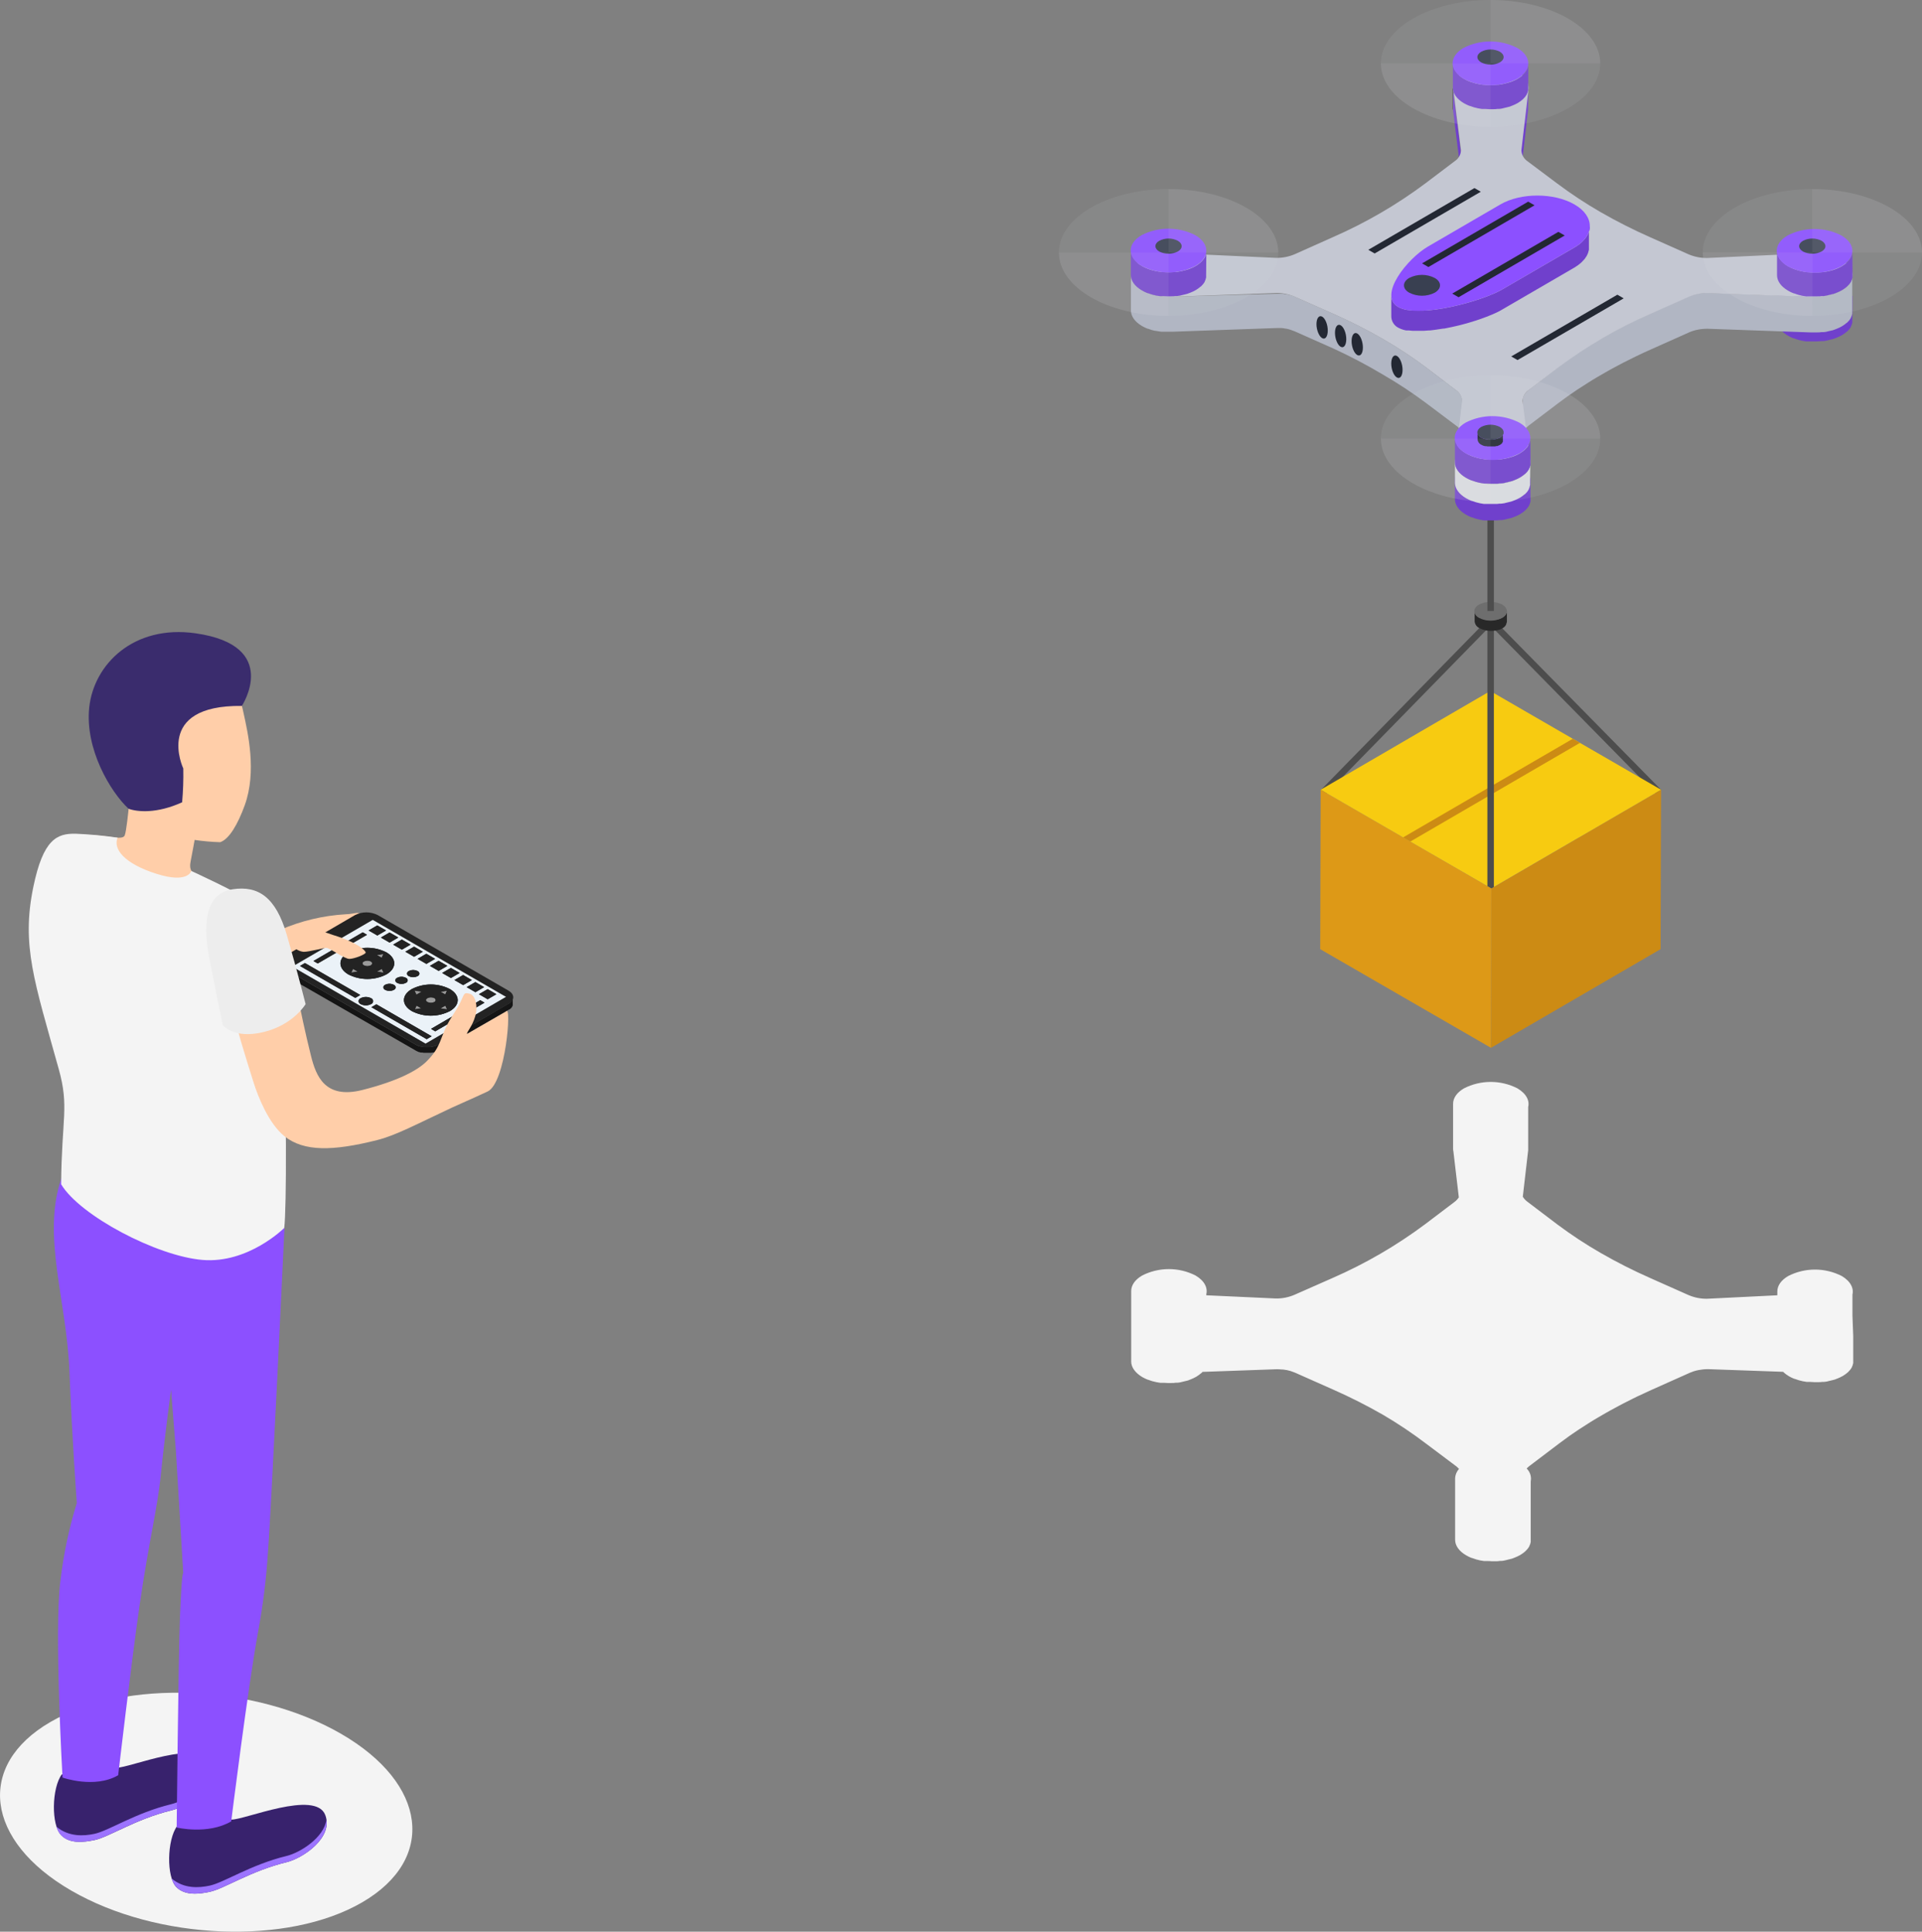 <svg width="594" height="597" viewBox="0 0 594 597" fill="none" xmlns="http://www.w3.org/2000/svg">
<rect x="0" y="0" width="594" height="597" fill="#808080" stroke="none"/>
<g id="drone_delivery_SVG">
<g id="&#208;&#161;&#208;&#187;&#208;&#190;&#208;&#185; 2">
<g id="&#208;&#161;&#208;&#187;&#208;&#190;&#208;&#185; 1">
<path id="Vector" d="M572.504 406.603C572.504 406.711 572.504 406.82 572.504 406.94C572.504 407.061 572.504 407.181 572.504 407.302C572.5 407.342 572.5 407.382 572.504 407.422C572.511 407.298 572.511 407.173 572.504 407.049C572.51 406.973 572.51 406.896 572.504 406.82V406.747C572.51 406.639 572.51 406.53 572.504 406.422V399.19C572.504 399.31 572.504 399.419 572.504 399.539C572.504 399.66 572.504 399.78 572.504 399.901C572.487 400.003 572.463 400.104 572.432 400.202C572.432 400.263 572.432 400.311 572.432 400.371C573.07 398.262 571.999 396.008 569.181 394.344C566.623 393.043 563.795 392.365 560.926 392.365C558.057 392.365 555.228 393.043 552.671 394.344C550.407 395.658 549.287 397.382 549.287 399.105V400.311L527.574 401.384C525.619 401.408 523.679 401.027 521.878 400.263L509.932 394.947C504.708 392.642 499.611 390.059 494.663 387.209C490.022 384.54 485.546 381.594 481.26 378.385L472.059 371.406C471.484 370.988 470.997 370.46 470.626 369.852L472.288 355.484C472.294 355.375 472.294 355.267 472.288 355.158V355.062V348.71C472.288 348.854 472.288 348.999 472.288 349.131C472.288 349.264 472.288 349.059 472.288 349.023C472.288 348.987 472.288 348.915 472.288 348.854V341.212C472.294 341.325 472.294 341.437 472.288 341.55C472.288 341.67 472.288 341.803 472.288 341.923C472.288 342.044 472.288 342.116 472.216 342.225V342.381C472.866 340.272 471.782 338.03 468.964 336.355C466.408 335.051 463.579 334.371 460.709 334.371C457.84 334.371 455.011 335.051 452.454 336.355C450.202 337.669 449.071 339.392 449.083 341.176V348.698C449.083 348.698 449.083 348.77 449.083 348.806V355.086C449.09 355.342 449.122 355.596 449.179 355.845L450.853 370.044C450.5 370.591 450.051 371.068 449.528 371.455L440.4 378.373C431.564 384.962 422.005 390.519 411.908 394.935L400.022 400.178C398.226 400.943 396.29 401.325 394.338 401.299L372.818 400.311V399.045C372.824 399.162 372.824 399.278 372.818 399.395C372.818 399.515 372.818 399.636 372.818 399.756L372.746 400.058C372.741 400.114 372.741 400.17 372.746 400.226C373.384 398.117 372.313 395.863 369.495 394.2C366.938 392.896 364.109 392.216 361.24 392.216C358.37 392.216 355.542 392.896 352.985 394.2C350.721 395.514 349.601 397.237 349.601 399.021V406.543V417.559C349.595 417.632 349.595 417.704 349.601 417.776V420.778C349.601 422.526 350.805 424.273 353.045 425.599C353.589 425.904 354.152 426.174 354.731 426.407H354.827L355.116 426.515C355.453 426.636 355.791 426.756 356.152 426.865L356.73 426.997L357.067 427.082C357.166 427.113 357.266 427.137 357.368 427.154C357.741 427.238 358.127 427.299 358.572 427.359H358.982H359.271H359.704L360.848 427.419H361.21C361.314 427.425 361.418 427.425 361.523 427.419C361.691 427.419 361.872 427.419 362.041 427.419C362.474 427.419 362.908 427.419 363.341 427.335H363.486H363.835C364.16 427.335 364.497 427.263 364.822 427.202C365.148 427.142 365.099 427.13 365.244 427.094C365.641 427.009 366.027 426.913 366.448 426.805L367.074 426.648C367.231 426.648 367.387 426.527 367.544 426.467L368.002 426.298C368.56 426.078 369.103 425.82 369.627 425.527L369.772 425.442C369.88 425.382 369.964 425.31 370.073 425.238L370.494 424.96L370.819 424.707L371.181 424.406H371.253L371.373 424.273L371.638 423.984L394.579 423.164C395.066 423.164 395.552 423.188 396.036 423.237H396.241C396.65 423.237 397.06 423.333 397.445 423.405H397.614C398.035 423.49 398.432 423.598 398.818 423.707L399.263 423.863C399.601 423.976 399.926 424.097 400.239 424.225L412.209 429.541C417.43 431.853 422.526 434.436 427.479 437.279C432.075 439.977 436.507 442.947 440.749 446.175L449.95 453.081C450.304 453.345 450.627 453.648 450.913 453.985C450.172 454.799 449.745 455.85 449.709 456.95V464.484C449.709 464.568 449.709 464.641 449.709 464.713V468.329V475.874C449.709 477.622 450.853 479.37 453.153 480.696C453.692 481.011 454.256 481.281 454.839 481.504H454.935L455.224 481.6C455.561 481.72 455.898 481.853 456.248 481.949L456.838 482.094L457.175 482.179L457.464 482.251C457.849 482.323 458.235 482.395 458.668 482.444H459.09H459.379H459.812C460.186 482.444 460.571 482.444 461.016 482.504H462.221C462.654 482.504 463.088 482.504 463.521 482.408H463.666H464.003C464.34 482.408 464.677 482.323 465.003 482.263L465.424 482.166C465.821 482.082 466.207 481.974 466.628 481.865C467.05 481.757 467.05 481.781 467.254 481.72L467.724 481.54L468.182 481.359C468.742 481.143 469.286 480.885 469.807 480.587L469.952 480.503L470.241 480.31L470.674 480.021L471 479.768L471.361 479.466C471.361 479.466 471.361 479.466 471.433 479.406L471.553 479.274C471.727 479.106 471.892 478.929 472.047 478.743L472.156 478.623L472.228 478.514C472.336 478.37 472.421 478.237 472.505 478.104L472.625 477.936V477.839C472.691 477.724 472.748 477.603 472.794 477.478L472.902 477.261C472.902 477.261 472.902 477.261 472.902 477.188C472.946 477.074 472.982 476.957 473.011 476.839C473.011 476.766 473.011 476.682 473.071 476.61C473.075 476.59 473.075 476.569 473.071 476.549C473.071 476.429 473.071 476.296 473.071 476.176V475.935V468.293C473.077 468.385 473.077 468.478 473.071 468.57V456.975C473.077 457.091 473.077 457.208 473.071 457.324C473.071 457.445 473.071 457.565 473.071 457.686C473.052 457.787 473.028 457.888 472.999 457.987C472.999 457.987 472.999 458.096 472.999 458.156C473.206 457.407 473.209 456.617 473.008 455.866C472.807 455.116 472.408 454.433 471.855 453.889V453.829L471.987 453.684C472.199 453.461 472.429 453.255 472.673 453.069L481.802 446.15C482.753 445.427 483.728 444.704 484.716 444.005L485.691 443.33L487.762 441.908L488.967 441.136L490.978 439.846L492.182 439.087C492.724 438.75 493.29 438.424 493.844 438.099C494.627 437.629 495.421 437.159 496.252 436.7L497.818 435.821L500.323 434.471L501.876 433.651C502.803 433.169 503.743 432.699 504.694 432.229L506.043 431.566C507.448 430.891 508.881 430.228 510.342 429.577L522.24 424.261C522.637 424.092 523.047 423.936 523.444 423.803C523.969 423.637 524.504 423.504 525.046 423.405C525.467 423.321 525.913 423.261 526.358 423.213H526.418C526.9 423.164 527.394 423.14 527.9 423.14L551.081 423.96C551.616 424.487 552.215 424.944 552.863 425.322C553.402 425.629 553.961 425.899 554.537 426.13H554.634L554.923 426.226C555.261 426.362 555.607 426.479 555.958 426.575L556.536 426.72L556.873 426.805L557.174 426.877C557.56 426.961 557.945 427.021 558.379 427.082H558.8H559.089H559.511C559.896 427.082 560.297 427.106 560.715 427.154H561.919C562.353 427.154 562.786 427.154 563.208 427.07H563.352H563.701C564.039 427.07 564.376 426.997 564.701 426.937C565.026 426.877 564.978 426.853 565.122 426.829C565.52 426.744 565.905 426.648 566.327 426.539L566.941 426.383C567.109 426.383 567.254 426.262 567.41 426.202L567.868 426.033C568.427 425.813 568.97 425.555 569.494 425.262L569.638 425.177L569.939 424.972L570.361 424.695C570.474 424.613 570.583 424.525 570.686 424.43L571.047 424.141L571.119 424.08C571.157 424.034 571.197 423.989 571.24 423.948C571.414 423.78 571.579 423.603 571.734 423.417L571.842 423.297C571.842 423.297 571.842 423.213 571.926 423.176C572.026 423.045 572.118 422.908 572.203 422.767C572.244 422.713 572.28 422.657 572.312 422.598C572.312 422.598 572.312 422.538 572.312 422.513C572.312 422.489 572.42 422.272 572.48 422.14C572.54 422.007 572.553 422.007 572.577 421.935C572.601 421.863 572.577 421.935 572.577 421.863C572.577 421.79 572.649 421.634 572.673 421.513L572.745 421.272V421.212C572.745 421.091 572.745 420.971 572.745 420.85C572.745 420.73 572.745 420.681 572.745 420.609V420.5V412.955L572.504 406.603Z" fill="#F4F4F4"/>
<path id="Vector_2" d="M409.56 245.65L408.151 244.204L460.691 190.518L513.352 244.071L511.931 245.494L460.679 193.35L409.56 245.65Z" fill="#4D4D4D"/>
<path id="Vector_3" d="M513.352 244.072L513.208 293.335L460.788 323.831L460.92 274.568L513.352 244.072Z" fill="#CC8B14"/>
<path id="Vector_4" d="M460.92 274.568L460.788 323.831L408.018 293.347L408.151 244.072L460.92 274.568Z" fill="#DD9917"/>
<path id="Vector_5" d="M513.352 244.072L488.172 258.717L487.461 259.115L460.908 274.555L435.848 260.091L435.089 259.645L434.379 259.223L433.632 258.801L408.151 244.072L434.704 228.619L435.39 228.21L460.571 213.564L486.077 228.318L486.823 228.74L487.522 229.138L488.292 229.584L513.352 244.072Z" fill="#F7CB11"/>
<path id="Vector_6" d="M488.292 229.584L435.848 260.092L435.089 259.646L434.379 259.224L433.632 258.802L486.077 228.318L486.823 228.74L487.522 229.138L488.292 229.584Z" fill="#CC8B14"/>
<path id="Vector_7" d="M461.691 274.11L460.92 274.568L459.68 273.845V191.941H461.691V274.11Z" fill="#4D4D4D"/>
<path id="Vector_8" d="M465.713 192.145V188.867C465.715 189.039 465.686 189.21 465.629 189.373C465.629 189.373 465.629 189.481 465.568 189.53C465.518 189.655 465.458 189.776 465.388 189.891C465.353 189.933 465.321 189.977 465.292 190.024C465.18 190.179 465.05 190.32 464.906 190.446C464.71 190.602 464.505 190.746 464.292 190.88C464.048 191.015 463.795 191.132 463.533 191.229C463.274 191.328 463.009 191.408 462.739 191.47H462.654C462.401 191.53 462.136 191.567 461.884 191.603C461.508 191.651 461.13 191.675 460.752 191.675H460.583C460.258 191.675 459.933 191.675 459.62 191.603L459.27 191.543C459.005 191.543 458.753 191.422 458.5 191.35L458.187 191.253C457.854 191.14 457.532 190.999 457.223 190.831C456.813 190.647 456.46 190.356 456.2 189.99C455.94 189.623 455.782 189.194 455.742 188.746V192.037C455.784 192.486 455.944 192.915 456.207 193.282C456.469 193.648 456.824 193.938 457.235 194.122C457.539 194.291 457.857 194.433 458.187 194.544L458.5 194.64C458.753 194.713 459.005 194.773 459.27 194.821L459.62 194.881C459.939 194.928 460.261 194.956 460.583 194.966H460.752C461.13 194.972 461.509 194.948 461.884 194.893H461.98L462.594 194.785H462.654H462.739L463.064 194.701L463.473 194.568H463.533L463.762 194.472L464.087 194.315L464.28 194.206L464.4 194.134L464.689 193.941L464.894 193.772C464.99 193.688 465.075 193.592 465.159 193.507L465.243 193.375C465.279 193.333 465.312 193.289 465.34 193.242C465.368 193.209 465.392 193.172 465.412 193.134C465.453 193.056 465.489 192.975 465.52 192.893C465.523 192.84 465.523 192.788 465.52 192.736C465.623 192.554 465.689 192.353 465.713 192.145Z" fill="#282828"/>
<path id="Vector_9" d="M464.232 186.829C466.195 187.962 466.219 189.818 464.232 190.963C463.129 191.522 461.91 191.812 460.673 191.812C459.437 191.812 458.218 191.522 457.115 190.963C455.152 189.83 455.128 187.974 457.115 186.841C458.217 186.28 459.435 185.986 460.672 185.984C461.908 185.982 463.128 186.272 464.232 186.829Z" fill="#6E6E6E"/>
<path id="Vector_10" d="M461.691 128.707H459.68V188.818H461.691V128.707Z" fill="#4D4D4D"/>
<path id="Vector_11" d="M572.505 91.451L549.13 91.391V98.924C549.13 100.672 550.335 102.42 552.586 103.746C553.12 104.063 553.68 104.333 554.26 104.553H554.357L554.646 104.65C554.983 104.77 555.32 104.903 555.681 104.999L556.259 105.144L556.597 105.228L556.898 105.3L558.102 105.505H558.523H558.812H559.234C559.619 105.505 560.005 105.505 560.438 105.505H561.642L562.931 105.421H563.075H563.425C563.762 105.421 564.099 105.337 564.424 105.276L564.846 105.18C565.243 105.096 565.628 104.987 566.05 104.879C566.471 104.77 566.471 104.794 566.664 104.734L567.134 104.553L567.591 104.384C568.152 104.165 568.696 103.903 569.217 103.601L569.361 103.516L569.663 103.324L570.084 103.034L570.409 102.781C570.535 102.687 570.656 102.587 570.77 102.48H570.843L570.963 102.359C571.137 102.188 571.302 102.007 571.457 101.817C571.496 101.784 571.532 101.748 571.565 101.708C571.59 101.666 571.619 101.626 571.65 101.588L571.927 101.178L572.035 101.009C572.035 101.009 572.035 100.949 572.035 100.913L572.203 100.551C572.203 100.479 572.276 100.407 572.3 100.346C572.324 100.286 572.3 100.346 572.3 100.274C572.3 100.202 572.372 100.033 572.396 99.924L572.468 99.683C572.468 99.563 572.468 99.43 572.468 99.31C572.468 99.189 572.468 99.153 572.468 99.069V98.972L572.505 91.451Z" fill="#7040CC"/>
<g id="Group">
<g id="Group_2">
<path id="Vector_12" d="M472.323 27.121V33.461V27.218C472.33 27.186 472.33 27.153 472.323 27.121Z" fill="black"/>
<path id="Vector_13" d="M472.312 27.217V33.569C472.318 33.677 472.318 33.786 472.312 33.895V27.542C472.318 27.434 472.318 27.325 472.312 27.217Z" fill="black"/>
</g>
</g>
<g id="Group_3">
<g id="Group_4">
<path id="Vector_14" d="M449.095 27.904V34.244C449.038 33.991 449.006 33.733 448.998 33.473V27.133C449.011 27.393 449.047 27.651 449.107 27.904" fill="black"/>
</g>
</g>
<path id="Vector_15" d="M472.3 27.543L472.276 33.895L470.084 52.855L470.096 46.515L472.3 27.543Z" fill="#7040CC"/>
<path id="Vector_16" d="M451.431 46.527L451.407 52.867L449.083 34.245L449.095 27.904L451.431 46.527Z" fill="#7040CC"/>
<path id="Vector_17" d="M572.468 85.351C572.468 85.472 572.468 85.592 572.468 85.713L572.396 86.014C572.396 86.135 572.336 86.243 572.288 86.364C572.26 86.461 572.22 86.555 572.167 86.641C572.123 86.771 572.067 86.896 571.999 87.015C571.951 87.102 571.899 87.186 571.842 87.268C571.758 87.4 571.674 87.545 571.577 87.678L571.385 87.907C571.228 88.088 571.071 88.268 570.891 88.449L570.698 88.63C570.583 88.737 570.463 88.837 570.337 88.931L570.012 89.184L569.59 89.462C569.446 89.558 569.301 89.666 569.145 89.751C568.637 90.04 568.11 90.294 567.567 90.51L567.097 90.691L566.002 91.029L564.797 91.306C564.388 91.39 563.978 91.475 563.593 91.535H563.123C562.461 91.607 561.787 91.655 561.112 91.667H560.281C560.005 91.667 559.74 91.667 559.475 91.667L527.659 90.534H527.129L526.178 90.595H526.105C525.708 90.595 525.311 90.691 524.901 90.751H524.793C524.254 90.844 523.722 90.977 523.203 91.149H523.143C522.732 91.271 522.33 91.42 521.939 91.595L510.029 96.911C508.572 97.549 507.151 98.225 505.742 98.9L504.393 99.562L501.563 100.973L500.022 101.792L497.505 103.154L495.951 104.034L493.543 105.42L492.616 105.963L491.881 106.421L490.677 107.18C490.002 107.602 489.34 108.036 488.678 108.47C488.28 108.723 487.883 108.976 487.473 109.241L485.402 110.664L484.439 111.339C483.451 112.038 482.476 112.749 481.525 113.472L472.457 120.536C472.276 120.68 472.107 120.813 471.951 120.958L471.758 121.162L471.529 121.416L471.373 121.584C471.264 121.727 471.164 121.876 471.072 122.03C471.059 122.063 471.038 122.092 471.012 122.115C470.91 122.283 470.826 122.46 470.759 122.645C470.759 122.645 470.759 122.778 470.699 122.838V122.995C470.673 123.053 470.653 123.113 470.638 123.175C470.626 123.356 470.626 123.537 470.638 123.718V134.819C470.638 134.546 470.675 134.275 470.747 134.011C470.741 133.959 470.741 133.907 470.747 133.855C470.824 133.59 470.933 133.335 471.072 133.095C471.074 133.067 471.074 133.039 471.072 133.011C471.21 132.793 471.367 132.587 471.542 132.396L471.77 132.143C471.982 131.916 472.212 131.707 472.457 131.516L481.585 124.598C482.536 123.874 483.512 123.163 484.499 122.464L485.474 121.789L487.546 120.367L488.75 119.595C489.412 119.162 490.075 118.728 490.761 118.306L491.965 117.546L493.627 116.546C494.41 116.076 495.205 115.618 496.036 115.16L497.601 114.268L500.106 112.918L501.659 112.098L504.477 110.688L505.826 110.025C507.235 109.35 508.668 108.675 510.125 108.036L522.023 102.72C522.415 102.544 522.817 102.391 523.227 102.262C523.75 102.09 524.286 101.957 524.829 101.865C525.262 101.775 525.701 101.711 526.141 101.672H526.202C526.683 101.624 527.177 101.6 527.683 101.6L559.499 102.733C559.752 102.733 560.017 102.733 560.306 102.733H561.594C562.028 102.733 562.461 102.733 562.895 102.648H563.136H563.605L564.4 102.54L564.858 102.419L566.062 102.142C566.242 102.142 566.435 102.058 566.616 101.997L567.146 101.804L567.615 101.624C568.162 101.407 568.693 101.153 569.205 100.864L569.349 100.78L569.65 100.587L570.072 100.298L570.385 100.045C570.513 99.954 570.634 99.853 570.746 99.743C570.77 99.748 570.795 99.748 570.819 99.743L570.939 99.623C571.113 99.451 571.278 99.27 571.433 99.08C571.472 99.047 571.508 99.011 571.541 98.972C571.573 98.935 571.601 98.894 571.625 98.851L571.902 98.442C571.943 98.388 571.979 98.332 572.011 98.273C572.011 98.273 572.011 98.213 572.011 98.188C572.074 98.067 572.13 97.942 572.179 97.815C572.179 97.815 572.252 97.682 572.276 97.61C572.3 97.537 572.276 97.61 572.276 97.537C572.276 97.465 572.348 97.308 572.372 97.188L572.444 96.947C572.444 96.826 572.444 96.706 572.444 96.585C572.444 96.465 572.444 96.416 572.444 96.344V96.236V85.219C572.453 85.263 572.461 85.307 572.468 85.351Z" fill="#B1B6C3"/>
<path id="Vector_18" d="M449.925 120.536L440.749 113.557C436.463 110.348 431.987 107.402 427.346 104.734C422.398 101.883 417.301 99.3 412.076 96.995L400.106 91.68C399.965 91.608 399.821 91.544 399.673 91.487L399.143 91.318L398.685 91.161H398.541C398.216 91.063 397.887 90.982 397.553 90.92H397.397H397.216L396.554 90.8H396.012H395.795H395.663H394.784H394.35L362.474 91.692C362.149 91.692 361.836 91.692 361.511 91.692C360.752 91.692 359.993 91.692 359.271 91.583H358.982C358.307 91.511 357.645 91.402 357.007 91.27L356.718 91.198C356.14 91.053 355.586 90.884 355.044 90.691L354.755 90.595C354.134 90.365 353.534 90.083 352.961 89.751C350.661 88.425 349.517 86.677 349.517 84.93V95.947C349.517 97.682 350.661 99.43 352.961 100.768C353.499 101.076 354.059 101.345 354.635 101.576H354.743L355.044 101.672C355.357 101.793 355.682 101.913 356.019 102.01L356.718 102.178L357.007 102.251H357.224C357.609 102.335 357.994 102.395 358.428 102.456L359.018 102.516H359.295H359.608C360.017 102.516 360.427 102.516 360.812 102.516H361.944H362.474L394.434 101.383C394.928 101.383 395.41 101.383 395.892 101.383H396.096C396.506 101.383 396.915 101.491 397.301 101.564H397.469C397.876 101.639 398.279 101.74 398.673 101.865L399.119 102.022C399.451 102.122 399.777 102.243 400.094 102.383L412.064 107.699C417.281 110.098 422.366 112.773 427.298 115.714C431.953 118.398 436.445 121.357 440.749 124.574L449.95 131.493C450.51 131.85 450.978 132.334 451.317 132.905C451.655 133.477 451.855 134.12 451.9 134.783V123.766C451.845 123.111 451.637 122.478 451.294 121.917C450.951 121.357 450.483 120.884 449.925 120.536Z" fill="#B1B6C3"/>
<path id="Vector_19" d="M472.963 146.727C472.968 146.84 472.968 146.952 472.963 147.065C472.963 147.185 472.963 147.306 472.963 147.438C472.963 147.571 472.963 147.631 472.89 147.74C472.818 147.848 472.83 147.969 472.794 148.077L472.674 148.367L472.505 148.728L472.348 148.993L472.059 149.463C471.999 149.536 471.939 149.62 471.867 149.692C471.715 149.881 471.55 150.058 471.373 150.223L471.18 150.416C471.065 150.523 470.945 150.623 470.819 150.717L470.494 150.97L470.072 151.247C469.928 151.344 469.783 151.452 469.627 151.537C469.105 151.835 468.562 152.092 468.001 152.308L467.543 152.489C467.194 152.609 466.821 152.718 466.46 152.814C466.098 152.911 465.689 153.031 465.255 153.104C464.822 153.176 464.316 153.296 463.834 153.357H463.485C462.835 153.357 462.185 153.453 461.522 153.465H461.221C460.571 153.465 459.921 153.465 459.282 153.357H458.993C458.355 153.284 457.729 153.176 457.115 153.043L456.778 152.959C456.232 152.821 455.693 152.656 455.164 152.465L454.875 152.368C454.263 152.136 453.671 151.854 453.105 151.525C450.805 150.199 449.649 148.451 449.649 146.703V154.249C449.649 155.996 450.793 157.744 453.093 159.07C453.634 159.38 454.198 159.65 454.779 159.878H454.875L455.164 159.974L456.188 160.324L456.778 160.468L457.115 160.541L457.404 160.613C457.789 160.697 458.175 160.77 458.608 160.818H459.03H459.319H459.752H460.956H462.161C462.594 160.818 463.028 160.818 463.461 160.733H463.606H463.943C464.28 160.733 464.617 160.661 464.942 160.601C465.267 160.541 465.219 160.529 465.364 160.492C465.761 160.408 466.147 160.312 466.568 160.203C466.99 160.095 466.99 160.119 467.194 160.046L467.664 159.866L468.122 159.697C468.68 159.476 469.223 159.219 469.747 158.925L469.892 158.841L470.181 158.636L470.614 158.359L470.939 158.106L471.301 157.804C471.301 157.804 471.301 157.804 471.373 157.744L471.493 157.612C471.667 157.444 471.832 157.267 471.987 157.081L472.095 156.961L472.168 156.84C472.271 156.711 472.364 156.574 472.445 156.43L472.565 156.262V156.177C472.631 156.062 472.688 155.941 472.734 155.816L472.842 155.599C472.842 155.599 472.842 155.599 472.842 155.526C472.842 155.454 472.914 155.297 472.95 155.177C472.987 155.056 472.95 155.02 473.011 154.948C473.016 154.924 473.016 154.899 473.011 154.875C473.011 154.755 473.011 154.634 473.011 154.514V154.273V154.285L472.963 146.727Z" fill="#7040CC"/>
<path id="Vector_20" d="M472.95 142.811C472.956 142.927 472.956 143.044 472.95 143.16C472.95 143.293 472.95 143.437 472.95 143.582C472.932 143.684 472.908 143.784 472.878 143.883C472.849 144.01 472.813 144.135 472.77 144.257C472.77 144.353 472.698 144.45 472.649 144.558C472.601 144.667 472.541 144.799 472.481 144.92L472.312 145.197C472.236 145.331 472.152 145.46 472.059 145.583L471.867 145.836L471.385 146.342L471.192 146.535L470.855 146.812L470.518 147.077C470.39 147.173 470.258 147.261 470.121 147.343L469.663 147.644C469.138 147.944 468.591 148.202 468.025 148.415L467.58 148.584C467.221 148.717 466.855 148.829 466.484 148.922C466.098 149.03 465.713 149.139 465.28 149.211C464.846 149.283 464.34 149.404 463.859 149.464H463.521C462.871 149.464 462.209 149.561 461.558 149.573H461.221C460.571 149.573 459.921 149.573 459.282 149.464H458.993C458.361 149.393 457.734 149.284 457.115 149.139L456.79 149.066C456.244 148.929 455.705 148.764 455.176 148.572L454.887 148.476C454.271 148.243 453.675 147.961 453.105 147.632C450.877 146.342 449.721 144.655 449.661 142.967V149.307C449.721 151.007 450.865 152.682 453.105 153.984C453.643 154.292 454.203 154.562 454.779 154.792H454.875L455.164 154.888C455.502 155.025 455.848 155.141 456.2 155.238L456.778 155.382L457.115 155.467L457.416 155.539C457.789 155.623 458.175 155.684 458.62 155.744H459.042H459.331H459.752C460.137 155.744 460.523 155.744 460.896 155.744C461.017 155.744 461.137 155.744 461.257 155.744H462.1C462.534 155.744 462.955 155.744 463.389 155.66H463.533H463.883L464.882 155.527C465.027 155.527 465.159 155.443 465.304 155.419C465.705 155.338 466.106 155.242 466.508 155.129L467.134 154.973L467.604 154.792L468.061 154.623C468.62 154.402 469.163 154.145 469.687 153.852L469.844 153.755L470.157 153.55L470.542 153.285L470.879 153.02L471.216 152.743H471.289L471.409 152.61C471.582 152.449 471.743 152.276 471.891 152.092L471.999 151.983C472.032 151.938 472.06 151.889 472.083 151.839C472.179 151.715 472.267 151.586 472.348 151.453C472.391 151.401 472.428 151.345 472.457 151.284V151.176L472.625 150.814C472.625 150.814 472.686 150.682 472.71 150.609V150.513C472.71 150.392 472.782 150.272 472.806 150.151C472.83 150.031 472.806 149.994 472.878 149.922C472.873 149.894 472.873 149.866 472.878 149.838C472.878 149.705 472.878 149.561 472.878 149.416C472.878 149.271 472.878 149.271 472.878 149.187V149.078L472.95 142.811Z" fill="#DADCE0"/>
<path id="Vector_21" d="M569.06 80.193C573.624 82.832 573.648 87.111 569.06 89.751C566.6 91.074 563.845 91.754 561.052 91.728C560.414 91.728 559.908 91.728 559.414 91.728L527.599 90.595C525.65 90.577 523.719 90.963 521.927 91.728L510.017 97.043C499.924 101.46 490.368 107.016 481.537 113.605L472.457 120.536C471.9 120.898 471.436 121.385 471.102 121.958C470.767 122.532 470.571 123.176 470.53 123.839L472.878 142.124C472.926 142.325 472.95 142.531 472.95 142.738C472.95 144.607 471.879 146.355 469.591 147.705C467.035 149.006 464.209 149.684 461.342 149.684C458.475 149.684 455.648 149.006 453.093 147.705C450.865 146.415 449.709 144.727 449.649 143.04C449.631 142.686 449.671 142.332 449.769 141.991L451.864 123.826C451.822 123.164 451.624 122.521 451.287 121.95C450.95 121.378 450.484 120.894 449.926 120.536L440.749 113.557C436.463 110.348 431.987 107.402 427.346 104.734C422.398 101.883 417.301 99.3 412.077 96.995L400.106 91.68C398.314 90.916 396.382 90.534 394.435 90.559L362.474 91.692C362.149 91.692 361.836 91.692 361.511 91.692C358.538 91.786 355.591 91.104 352.961 89.715C348.397 87.075 348.373 82.796 352.961 80.156C355.498 78.795 358.343 78.11 361.222 78.168C361.788 78.168 362.306 78.168 362.811 78.24L394.435 79.698C396.386 79.718 398.321 79.337 400.118 78.578L412.004 73.262C422.104 68.846 431.664 63.285 440.496 56.688L449.624 49.782C450.178 49.422 450.639 48.936 450.97 48.364C451.3 47.793 451.491 47.151 451.527 46.491L449.191 27.868C449.131 27.615 449.095 27.357 449.083 27.097C449.083 25.325 450.203 23.589 452.491 22.275C455.044 20.974 457.868 20.295 460.734 20.295C463.599 20.295 466.423 20.974 468.977 22.275C471.469 23.71 472.589 25.638 472.397 27.519L470.193 46.491C470.228 47.152 470.415 47.795 470.739 48.372C471.062 48.949 471.514 49.444 472.059 49.818L481.272 56.724C485.558 59.937 490.034 62.887 494.675 65.56C499.626 68.405 504.723 70.988 509.945 73.298L521.891 78.614C523.693 79.372 525.631 79.754 527.587 79.735L559.174 78.276C559.691 78.276 560.233 78.204 560.763 78.204C563.653 78.15 566.509 78.834 569.06 80.193Z" fill="#C4C7D2"/>
<path id="Vector_22" d="M472.324 19.623C472.324 19.732 472.324 19.84 472.324 19.961C472.324 20.081 472.324 20.202 472.324 20.322C472.307 20.424 472.283 20.525 472.252 20.623C472.227 20.742 472.195 20.859 472.156 20.973L472.035 21.262L471.867 21.624L471.71 21.877C471.625 22.018 471.532 22.155 471.433 22.287L471.24 22.528C471.089 22.716 470.924 22.894 470.747 23.058L470.554 23.251L470.193 23.541C470.09 23.635 469.981 23.724 469.868 23.806L469.446 24.083L469.001 24.372C468.476 24.665 467.933 24.923 467.375 25.144L466.917 25.312C466.558 25.445 466.193 25.557 465.821 25.65C465.444 25.754 465.043 25.851 464.617 25.939C464.148 26.036 463.678 26.132 463.196 26.192H462.847C462.197 26.265 461.546 26.301 460.884 26.313H460.571C459.933 26.313 459.282 26.313 458.644 26.204H458.355C457.723 26.133 457.096 26.024 456.477 25.879L456.139 25.807C455.585 25.662 455.044 25.493 454.526 25.312L454.237 25.216C453.625 24.984 453.032 24.701 452.466 24.372C450.166 23.046 449.01 21.299 449.01 19.551V27.096C449.01 28.832 450.154 30.58 452.454 31.918C452.998 32.223 453.562 32.493 454.14 32.725H454.237L454.526 32.822C454.861 32.956 455.202 33.073 455.549 33.171C455.742 33.232 455.947 33.268 456.139 33.316L456.477 33.4L456.766 33.473C457.151 33.557 457.536 33.617 457.97 33.678H458.391H458.68H459.114C459.487 33.678 459.873 33.738 460.258 33.75H460.932C461.101 33.75 461.281 33.75 461.45 33.75C461.884 33.75 462.317 33.75 462.751 33.666H462.895H463.232C463.57 33.666 463.907 33.593 464.232 33.533C464.557 33.473 464.509 33.449 464.653 33.424C465.051 33.34 465.436 33.244 465.858 33.135L466.472 32.978C466.64 32.978 466.797 32.858 466.953 32.798L467.411 32.629C467.97 32.408 468.513 32.151 469.037 31.858L469.181 31.773L469.47 31.568L469.904 31.291C470.013 31.209 470.118 31.12 470.217 31.026L470.59 30.736C470.609 30.71 470.633 30.69 470.662 30.676C470.696 30.627 470.737 30.582 470.783 30.544C470.951 30.363 471.12 30.194 471.277 30.013C471.306 29.968 471.343 29.927 471.385 29.893L471.457 29.772C471.56 29.643 471.653 29.506 471.734 29.362L471.855 29.194V29.109C471.923 28.991 471.979 28.865 472.023 28.736L472.132 28.531C472.132 28.531 472.132 28.531 472.132 28.458C472.132 28.386 472.204 28.229 472.24 28.109C472.276 27.988 472.24 27.952 472.3 27.868C472.308 27.848 472.308 27.827 472.3 27.808C472.3 27.687 472.3 27.566 472.3 27.446V27.205V27.096L472.324 19.623Z" fill="#7040CC"/>
<path id="Vector_23" d="M372.83 77.481C372.836 77.593 372.836 77.706 372.83 77.818C372.83 77.939 372.83 78.071 372.83 78.192L372.758 78.493C372.758 78.602 372.698 78.722 372.65 78.831C372.615 78.929 372.575 79.026 372.529 79.12C372.483 79.245 372.427 79.366 372.361 79.481C372.316 79.574 372.263 79.662 372.204 79.747C372.12 79.879 372.036 80.012 371.927 80.156L371.747 80.385C371.59 80.566 371.422 80.747 371.253 80.916L371.048 81.109C370.937 81.215 370.821 81.316 370.699 81.41L370.362 81.663L369.952 81.952C369.796 82.049 369.663 82.145 369.507 82.23C368.985 82.535 368.437 82.793 367.869 83.001L367.423 83.182C367.074 83.302 366.701 83.411 366.328 83.507C365.954 83.604 365.557 83.724 365.123 83.809C364.69 83.893 364.184 83.989 363.702 84.05H363.365C362.715 84.122 362.053 84.146 361.402 84.158H361.089C360.441 84.158 359.794 84.122 359.15 84.05H358.861C358.223 83.977 357.597 83.869 356.983 83.736L356.658 83.652C356.098 83.525 355.547 83.364 355.008 83.17L354.719 83.073C354.103 82.841 353.507 82.559 352.937 82.23C350.636 80.904 349.48 79.156 349.492 77.408V84.954C349.492 86.701 350.636 88.449 352.949 89.775C353.485 90.087 354.044 90.357 354.623 90.583H354.719L355.008 90.679C355.345 90.8 355.682 90.92 356.043 91.029L356.622 91.173L356.959 91.246L357.26 91.33C357.633 91.402 358.018 91.475 358.464 91.523H358.885H359.175H359.596L360.74 91.583H361.944C362.378 91.583 362.799 91.583 363.233 91.499H363.377H363.726L364.726 91.354C364.864 91.325 365.001 91.289 365.135 91.246C365.542 91.17 365.943 91.073 366.34 90.956C366.532 90.896 366.749 90.872 366.954 90.8C367.159 90.727 367.267 90.679 367.423 90.619L367.881 90.45C368.442 90.235 368.985 89.977 369.507 89.679L369.651 89.594L369.952 89.401L370.374 89.112L370.699 88.859L371.06 88.558H371.133C371.176 88.516 371.216 88.472 371.253 88.425C371.43 88.26 371.595 88.083 371.747 87.895C371.789 87.861 371.825 87.82 371.855 87.774C371.886 87.736 371.914 87.696 371.939 87.654L372.216 87.256C372.257 87.198 372.293 87.138 372.325 87.075C372.325 87.075 372.325 87.075 372.325 86.991L372.493 86.629C372.493 86.557 372.566 86.484 372.59 86.412C372.614 86.34 372.59 86.412 372.59 86.34C372.629 86.225 372.661 86.109 372.686 85.99L372.758 85.761V85.689C372.758 85.568 372.758 85.448 372.758 85.327C372.758 85.207 372.758 85.171 372.758 85.086V84.99L372.83 77.481Z" fill="#7040CC"/>
<path id="Vector_24" d="M369.386 72.672C373.95 75.311 373.975 79.59 369.386 82.23C366.831 83.531 364.004 84.209 361.137 84.209C358.27 84.209 355.444 83.531 352.888 82.23C348.324 79.59 348.288 75.311 352.828 72.672C355.391 71.36 358.229 70.676 361.107 70.676C363.986 70.676 366.823 71.36 369.386 72.672Z" fill="#8C50FF"/>
<path id="Vector_25" d="M472.963 135.409C472.968 135.521 472.968 135.634 472.963 135.746C472.969 135.871 472.969 135.996 472.963 136.12C472.963 136.217 472.963 136.313 472.89 136.421C472.818 136.53 472.83 136.65 472.794 136.771C472.758 136.892 472.71 136.952 472.673 137.048L472.505 137.41C472.505 137.506 472.396 137.591 472.348 137.675L472.071 138.085C472.011 138.157 471.951 138.242 471.879 138.314C471.727 138.502 471.562 138.679 471.385 138.844L471.192 139.037C471.077 139.144 470.957 139.245 470.831 139.338L470.506 139.592L470.084 139.881C469.94 139.977 469.795 140.074 469.639 140.158C469.117 140.46 468.574 140.722 468.013 140.942L467.556 141.11L466.472 141.448C466.086 141.556 465.701 141.653 465.267 141.737C464.834 141.821 464.328 141.918 463.846 141.978H463.497C462.845 142.051 462.19 142.087 461.534 142.087H461.221C460.573 142.087 459.926 142.051 459.282 141.978H458.993C458.359 141.89 457.733 141.781 457.115 141.653L456.778 141.568C456.23 141.436 455.691 141.271 455.164 141.074L454.875 140.978C454.263 140.745 453.671 140.463 453.105 140.134C450.805 138.808 449.649 137.06 449.649 135.312V142.858C449.649 144.606 450.793 146.354 453.093 147.679C453.634 147.989 454.198 148.259 454.779 148.487H454.875L455.164 148.583C455.501 148.704 455.838 148.837 456.188 148.933L456.778 149.078L457.115 149.162L457.404 149.234C457.789 149.307 458.175 149.379 458.608 149.427H459.03H459.319H459.752L460.956 149.487H462.161C462.594 149.487 463.028 149.487 463.461 149.391H463.606H463.943C464.28 149.391 464.617 149.307 464.942 149.246C465.267 149.186 465.219 149.174 465.364 149.138C465.761 149.066 466.147 148.957 466.568 148.849C466.99 148.74 466.99 148.764 467.194 148.704L467.664 148.523L468.122 148.342C468.682 148.127 469.226 147.869 469.747 147.571L469.892 147.487L470.181 147.294L470.614 147.004L470.939 146.751L471.301 146.45C471.301 146.45 471.301 146.45 471.373 146.45L471.493 146.317C471.667 146.15 471.832 145.972 471.987 145.787L472.095 145.666L472.168 145.558C472.276 145.413 472.36 145.281 472.445 145.148L472.565 144.967V144.883C472.631 144.767 472.688 144.646 472.734 144.521L472.842 144.304C472.842 144.304 472.842 144.304 472.842 144.232C472.885 144.118 472.922 144.001 472.95 143.883C472.95 143.81 472.95 143.726 473.011 143.654C473.011 143.521 473.011 143.4 473.011 143.28V143.039V142.942L472.963 135.409Z" fill="#7040CC"/>
<path id="Vector_26" d="M469.53 130.6C474.094 133.24 474.119 137.519 469.53 140.159C466.98 141.468 464.154 142.151 461.287 142.151C458.421 142.151 455.595 141.468 453.045 140.159C448.468 137.519 448.432 133.24 452.972 130.6C455.536 129.29 458.373 128.607 461.251 128.607C464.13 128.607 466.967 129.29 469.53 130.6Z" fill="#8C50FF"/>
<path id="Vector_27" d="M572.492 77.565C572.492 77.685 572.492 77.794 572.492 77.914C572.492 78.035 572.492 78.156 572.492 78.276C572.474 78.378 572.45 78.478 572.42 78.577C572.42 78.686 572.42 78.806 572.324 78.927C572.228 79.047 572.24 79.108 572.203 79.204C572.167 79.301 572.095 79.457 572.023 79.578C571.979 79.667 571.927 79.752 571.866 79.831C571.782 79.963 571.698 80.108 571.601 80.241L571.409 80.47C571.254 80.659 571.089 80.841 570.915 81.012L570.722 81.193L570.361 81.494L570.036 81.76L569.614 82.037L569.169 82.326C568.645 82.619 568.102 82.877 567.543 83.097L567.085 83.266C566.736 83.399 566.363 83.495 565.99 83.604C565.616 83.712 565.219 83.809 564.785 83.893C564.352 83.977 563.846 84.074 563.364 84.134H563.027C562.375 84.207 561.72 84.243 561.064 84.243H560.751C560.103 84.242 559.456 84.206 558.812 84.134H558.535C557.901 84.054 557.275 83.945 556.657 83.809L556.32 83.724C555.772 83.592 555.233 83.427 554.706 83.23L554.417 83.134C553.803 82.9 553.208 82.622 552.635 82.302C550.335 80.964 549.191 79.216 549.191 77.481V85.026C549.191 86.774 550.335 88.522 552.635 89.847C553.172 90.165 553.736 90.435 554.321 90.655H554.405L554.694 90.751C555.043 90.872 555.38 91.005 555.73 91.101L556.32 91.246L556.645 91.33L556.946 91.402C557.331 91.475 557.716 91.547 558.15 91.595H558.572H558.861H559.282C559.667 91.595 560.053 91.595 560.486 91.595H561.69C562.124 91.595 562.558 91.595 562.979 91.499H563.124H563.473C563.81 91.499 564.147 91.414 564.472 91.354L564.894 91.258C565.291 91.173 565.676 91.065 566.098 90.956C566.519 90.848 566.519 90.872 566.712 90.812C566.905 90.751 567.025 90.679 567.194 90.631L567.639 90.45C568.201 90.237 568.745 89.979 569.265 89.679L569.41 89.594L569.711 89.401L570.132 89.112L570.457 88.859C570.585 88.768 570.706 88.668 570.819 88.558C570.819 88.558 570.819 88.558 570.891 88.497C570.937 88.459 570.978 88.415 571.011 88.365C571.189 88.197 571.358 88.02 571.517 87.835L571.625 87.714L571.698 87.605C571.806 87.461 571.89 87.328 571.975 87.196L572.095 87.027V86.93C572.155 86.81 572.215 86.689 572.264 86.569C572.301 86.499 572.333 86.426 572.36 86.352C572.36 86.352 572.36 86.352 572.36 86.28C572.409 86.085 572.465 85.892 572.529 85.701C572.529 85.581 572.529 85.448 572.529 85.327C572.535 85.247 572.535 85.166 572.529 85.086C572.529 85.086 572.529 85.086 572.529 84.99L572.492 77.565Z" fill="#7040CC"/>
<path id="Vector_28" d="M569.048 72.756C573.624 75.395 573.649 79.674 569.048 82.326C566.493 83.627 563.666 84.305 560.799 84.305C557.932 84.305 555.106 83.627 552.55 82.326C547.986 79.686 547.95 75.395 552.49 72.756C555.053 71.444 557.891 70.76 560.769 70.76C563.648 70.76 566.485 71.444 569.048 72.756Z" fill="#8C50FF"/>
<path id="Vector_29" d="M468.88 14.802C473.456 17.442 473.48 21.733 468.88 24.372C466.327 25.674 463.502 26.353 460.637 26.353C457.772 26.353 454.947 25.674 452.394 24.372C447.818 21.733 447.782 17.442 452.322 14.802C454.886 13.493 457.723 12.81 460.601 12.81C463.479 12.81 466.316 13.493 468.88 14.802Z" fill="#8C50FF"/>
<path id="Vector_30" d="M491.327 70.32C491.32 70.494 491.299 70.667 491.267 70.838C491.242 70.977 491.21 71.113 491.171 71.248C491.171 71.417 491.086 71.573 491.026 71.742C490.966 71.911 490.918 72.007 490.857 72.14C490.797 72.273 490.713 72.478 490.629 72.646L490.412 73.008C490.291 73.189 490.171 73.382 490.027 73.562L489.762 73.888C489.549 74.151 489.32 74.401 489.075 74.635C488.991 74.719 488.919 74.804 488.822 74.888L488.341 75.286L487.883 75.648L487.317 76.033C487.112 76.166 486.92 76.299 486.691 76.431L464.232 89.473C463.871 89.678 463.461 89.895 463.028 90.112L462.847 90.208L461.45 90.847L461.173 90.956C460.667 91.173 460.137 91.39 459.571 91.606L459.319 91.703L457.488 92.354L455.79 92.908L454.586 93.282L453.502 93.595L452.202 93.945L451.082 94.234L449.745 94.548L448.613 94.813L447.252 95.078C446.879 95.15 446.493 95.235 446.108 95.295L445.169 95.452L443.82 95.656L442.869 95.765L441.665 95.898C441.171 95.898 440.677 95.97 440.195 95.994C439.714 96.018 439.533 95.994 439.22 95.994H438.546C438.076 95.994 437.618 95.994 437.185 95.994H436.799C436.245 95.994 435.716 95.934 435.21 95.813H434.993C434.495 95.737 434.003 95.621 433.524 95.464L433.307 95.391C432.889 95.255 432.486 95.077 432.103 94.861C431.44 94.507 430.889 93.973 430.515 93.321C430.14 92.669 429.956 91.924 429.983 91.173V97.525C429.944 98.281 430.12 99.032 430.491 99.692C430.862 100.351 431.413 100.891 432.079 101.249C432.344 101.395 432.617 101.523 432.898 101.635L433.295 101.78L433.524 101.852L433.717 101.924L434.535 102.117H434.909H435.138H435.415C435.752 102.165 436.101 102.202 436.462 102.226H436.715H437.1H437.739H439.449H440.123L441.592 102.117H441.978L442.772 102.021L443.724 101.9L445.072 101.695L446.024 101.551H446.301L447.168 101.382L448.517 101.105L449.649 100.852L450.997 100.538L452.105 100.249L453.406 99.899L454.49 99.574L455.694 99.2L456.139 99.068L457.344 98.658L459.162 97.995L459.427 97.898C459.981 97.681 460.511 97.477 461.017 97.26L461.306 97.139L462.69 96.512C462.752 96.475 462.817 96.443 462.883 96.416C463.317 96.199 463.738 95.982 464.087 95.765L486.522 82.723L486.715 82.615L487.136 82.325L487.702 81.952C487.871 81.831 488.015 81.711 488.16 81.59C488.328 81.463 488.489 81.326 488.642 81.18L488.738 81.108L488.907 80.927C489.151 80.697 489.38 80.451 489.593 80.192L489.737 80.035C489.775 79.977 489.815 79.921 489.858 79.866L490.231 79.3L490.388 79.071L490.448 78.938C490.538 78.774 490.618 78.605 490.689 78.432C490.689 78.336 490.785 78.239 490.821 78.143C490.857 78.046 490.821 78.07 490.821 78.034C490.881 77.877 490.929 77.716 490.966 77.552C490.966 77.444 491.038 77.335 491.062 77.227C491.056 77.199 491.056 77.17 491.062 77.142C491.062 76.962 491.062 76.793 491.062 76.624C491.056 76.516 491.056 76.407 491.062 76.299V69.91C491.327 70.007 491.327 70.163 491.327 70.32Z" fill="#7040CC"/>
<path id="Vector_31" d="M486.57 63.172C492.881 66.788 492.929 72.815 486.655 76.431L464.232 89.473C457.97 93.089 438.401 98.501 432.103 94.861C425.805 91.221 435.029 79.854 441.291 76.214L463.714 63.172C469.988 59.52 480.272 59.532 486.57 63.172Z" fill="#8C50FF"/>
<path id="Vector_32" d="M464.629 134.023C464.587 134.158 464.522 134.285 464.437 134.397V134.469C464.338 134.595 464.229 134.711 464.111 134.819C464.02 134.898 463.924 134.97 463.822 135.036L463.57 135.217C463.316 135.357 463.05 135.474 462.775 135.566L462.474 135.663L462.064 135.759L461.57 135.844H461.45C461.225 135.856 461 135.856 460.776 135.844H460.667H459.993H459.897C459.678 135.821 459.461 135.785 459.246 135.735H459.126L458.56 135.566H458.464C458.252 135.484 458.047 135.388 457.849 135.277C457.519 135.129 457.233 134.896 457.021 134.602C456.81 134.308 456.68 133.963 456.645 133.602V135.807C456.679 136.167 456.809 136.511 457.021 136.803C457.233 137.096 457.519 137.326 457.849 137.471C458.039 137.582 458.236 137.678 458.439 137.76H458.548C458.665 137.811 458.786 137.856 458.909 137.893H459.102H459.222H459.331L459.728 137.965H459.969H460.125H460.932H461.39H461.558H461.908H462.052L462.45 137.856H462.666H462.763C463.035 137.757 463.3 137.64 463.557 137.507L463.762 137.362L464.039 137.145C464.13 137.063 464.214 136.974 464.292 136.88V136.808L464.364 136.699C464.41 136.628 464.447 136.551 464.473 136.47C464.478 136.422 464.478 136.374 464.473 136.326C464.478 136.249 464.478 136.173 464.473 136.097V133.855C464.53 133.906 464.583 133.962 464.629 134.023Z" fill="#232833"/>
<path id="Vector_33" d="M443.411 85.905C445.578 87.111 445.602 89.196 443.411 90.462C442.19 91.08 440.841 91.402 439.473 91.402C438.105 91.402 436.756 91.08 435.535 90.462C433.367 89.256 433.343 87.159 435.535 85.893C436.755 85.272 438.105 84.949 439.474 84.951C440.843 84.953 442.192 85.28 443.411 85.905Z" fill="#394051"/>
<path id="Vector_34" d="M463.509 15.97C465.099 16.898 465.099 18.381 463.509 19.297C462.624 19.749 461.643 19.984 460.649 19.984C459.655 19.984 458.675 19.749 457.789 19.297C456.2 18.381 456.188 16.886 457.789 15.982C458.674 15.527 459.653 15.289 460.648 15.287C461.642 15.285 462.623 15.519 463.509 15.97Z" fill="#394051"/>
<path id="Vector_35" d="M463.509 131.938C465.099 132.855 465.099 134.349 463.509 135.265C462.624 135.717 461.643 135.953 460.649 135.953C459.655 135.953 458.675 135.717 457.789 135.265C456.2 134.349 456.188 132.855 457.789 131.938C458.676 131.488 459.655 131.254 460.649 131.254C461.643 131.254 462.623 131.488 463.509 131.938Z" fill="#394051"/>
<path id="Vector_36" d="M562.955 74.406C564.545 75.334 564.557 76.817 562.955 77.733C562.067 78.185 561.085 78.42 560.089 78.42C559.093 78.42 558.111 78.185 557.223 77.733C555.633 76.817 555.633 75.322 557.223 74.418C558.108 73.959 559.09 73.719 560.087 73.717C561.084 73.715 562.068 73.951 562.955 74.406Z" fill="#394051"/>
<path id="Vector_37" d="M364.004 74.406C365.593 75.334 365.605 76.817 364.004 77.733C363.116 78.185 362.134 78.42 361.137 78.42C360.141 78.42 359.159 78.185 358.271 77.733C356.682 76.817 356.682 75.322 358.271 74.418C359.157 73.959 360.139 73.719 361.136 73.717C362.133 73.715 363.116 73.951 364.004 74.406Z" fill="#394051"/>
<path id="Vector_38" d="M474.251 63.449L441.448 82.53L439.497 81.397L472.3 62.316L474.251 63.449Z" fill="#232833"/>
<path id="Vector_39" d="M457.645 59.256L424.841 78.337L422.878 77.204L455.682 58.123L457.645 59.256Z" fill="#232833"/>
<path id="Vector_40" d="M501.804 92.209L469.001 111.278L467.05 110.157L499.853 91.076L501.804 92.209Z" fill="#232833"/>
<path id="Vector_41" d="M483.584 72.779L450.781 91.86L448.818 90.739L481.621 71.658L483.584 72.779Z" fill="#232833"/>
<path id="Vector_42" d="M408.62 97.863C409.596 98.418 410.366 100.358 410.354 102.191C410.342 104.023 409.572 105.059 408.608 104.493C407.645 103.926 406.862 101.998 406.862 100.178C406.862 98.358 407.657 97.309 408.62 97.863Z" fill="#232833"/>
<path id="Vector_43" d="M414.34 100.527C415.316 101.082 416.087 103.022 416.075 104.855C416.062 106.687 415.292 107.723 414.316 107.157C413.341 106.59 412.582 104.662 412.582 102.842C412.582 101.022 413.377 99.973 414.34 100.527Z" fill="#232833"/>
<path id="Vector_44" d="M419.47 103.069C420.446 103.636 421.205 105.564 421.205 107.409C421.205 109.253 420.422 110.277 419.446 109.711C418.471 109.144 417.7 107.216 417.712 105.384C417.724 103.551 418.507 102.515 419.47 103.069Z" fill="#232833"/>
<path id="Vector_45" d="M431.73 110.013C432.705 110.579 433.476 112.508 433.464 114.352C433.452 116.196 432.681 117.209 431.705 116.654C430.73 116.1 429.959 114.159 429.971 112.327C429.983 110.495 430.766 109.458 431.73 110.013Z" fill="#232833"/>
<path id="Vector_46" d="M105.394 535.828C132.008 551.208 134.946 574.544 111.933 587.923C88.921 601.302 48.651 599.687 22.049 584.307C-4.552 568.927 -7.502 545.603 15.535 532.211C38.572 518.82 78.769 520.447 105.394 535.828Z" fill="#F4F4F4"/>
<path id="Vector_47" d="M86.584 287.38C92.986 284.601 99.826 282.969 106.791 282.559C108.128 282.559 109.898 282.125 110.476 282.125C111.105 282.211 111.72 282.377 112.307 282.619L89.113 295.432L86.584 287.38Z" fill="#FFCEA9"/>
<path id="Vector_48" d="M115.197 284.258L156.406 308.076L131.514 322.54L90.317 298.734L115.197 284.258ZM139.029 305.677C137.21 304.744 135.196 304.258 133.152 304.258C131.108 304.258 129.094 304.744 127.275 305.677C124.036 307.557 124.06 310.607 127.275 312.487C129.094 313.414 131.105 313.898 133.146 313.898C135.187 313.898 137.198 313.414 139.017 312.487C142.256 310.607 142.232 307.545 139.017 305.677H139.029ZM119.424 301.145C122.651 299.252 122.639 296.215 119.424 294.323C117.603 293.395 115.59 292.912 113.547 292.912C111.505 292.912 109.491 293.395 107.67 294.323C104.431 296.215 104.455 299.252 107.67 301.145C109.489 302.072 111.5 302.555 113.541 302.555C115.582 302.555 117.593 302.072 119.412 301.145H119.424ZM131.851 321.154L133.369 320.262L116.293 310.39L114.775 311.282L131.851 321.154ZM109.802 308.401L111.331 307.509L94.243 297.637L92.726 298.529L109.802 308.401ZM149.722 309.884L148.434 309.124L133.212 317.984L134.513 318.731L149.722 309.884ZM112.114 288.187L96.893 297.035L98.193 297.794L113.415 288.935L112.114 288.187ZM111.488 310.366C111.976 310.615 112.517 310.746 113.065 310.746C113.614 310.746 114.155 310.615 114.643 310.366C114.834 310.299 115 310.175 115.117 310.009C115.235 309.844 115.298 309.646 115.298 309.444C115.298 309.241 115.235 309.043 115.117 308.878C115 308.713 114.834 308.588 114.643 308.522C114.15 308.281 113.608 308.156 113.059 308.156C112.511 308.156 111.969 308.281 111.476 308.522C111.285 308.588 111.119 308.713 111.001 308.878C110.884 309.043 110.821 309.241 110.821 309.444C110.821 309.646 110.884 309.844 111.001 310.009C111.119 310.175 111.285 310.299 111.476 310.366H111.488ZM131.743 294.805L129.07 296.372L131.767 297.927L134.441 296.372L131.743 294.805ZM127.95 292.623L125.24 294.106L127.938 295.66L130.659 294.106L127.962 292.551L127.95 292.623ZM135.548 296.926L132.875 298.481L135.561 300.036L138.246 298.481L135.548 296.926ZM150.71 305.689L148.024 307.244L150.722 308.799L153.395 307.244L150.71 305.689ZM124.217 290.357L121.543 291.912L124.229 293.467L126.902 291.912L124.217 290.357ZM129.034 301.639C129.197 301.585 129.338 301.48 129.439 301.341C129.539 301.201 129.593 301.034 129.593 300.862C129.593 300.69 129.539 300.522 129.439 300.382C129.338 300.243 129.197 300.139 129.034 300.084C128.618 299.871 128.158 299.759 127.691 299.759C127.224 299.759 126.764 299.871 126.348 300.084C126.185 300.139 126.043 300.243 125.943 300.382C125.843 300.522 125.789 300.69 125.789 300.862C125.789 301.034 125.843 301.201 125.943 301.341C126.043 301.48 126.185 301.585 126.348 301.639C126.764 301.853 127.224 301.964 127.691 301.964C128.158 301.964 128.618 301.853 129.034 301.639ZM122.747 303.748C123.163 303.962 123.623 304.073 124.09 304.073C124.557 304.073 125.018 303.962 125.433 303.748C125.596 303.694 125.738 303.59 125.838 303.45C125.938 303.311 125.992 303.143 125.992 302.971C125.992 302.799 125.938 302.631 125.838 302.492C125.738 302.352 125.596 302.248 125.433 302.194C125.02 301.98 124.561 301.869 124.096 301.869C123.631 301.869 123.173 301.98 122.76 302.194C122.597 302.248 122.455 302.352 122.354 302.492C122.254 302.631 122.2 302.799 122.2 302.971C122.2 303.143 122.254 303.311 122.354 303.45C122.455 303.59 122.597 303.694 122.76 303.748H122.747ZM116.606 285.994L113.932 287.548L116.63 289.103L119.303 287.548L116.606 285.994ZM146.916 303.519L144.243 305.086L146.928 306.629L149.602 305.074L146.916 303.519ZM120.423 288.199L117.75 289.754L120.435 291.309L123.109 289.742L120.423 288.199ZM143.123 301.338L140.45 302.893L143.135 304.448L145.821 302.893L143.123 301.338ZM139.342 299.144L136.656 300.699L139.354 302.254L142.027 300.699L139.342 299.144ZM121.724 305.918C121.887 305.864 122.029 305.759 122.129 305.62C122.229 305.48 122.283 305.313 122.283 305.141C122.283 304.969 122.229 304.801 122.129 304.662C122.029 304.522 121.887 304.418 121.724 304.363C121.309 304.155 120.851 304.047 120.387 304.047C119.923 304.047 119.465 304.155 119.05 304.363C118.888 304.418 118.746 304.522 118.645 304.662C118.545 304.801 118.491 304.969 118.491 305.141C118.491 305.313 118.545 305.48 118.645 305.62C118.746 305.759 118.888 305.864 119.05 305.918C119.468 306.126 119.927 306.234 120.393 306.234C120.859 306.234 121.319 306.126 121.736 305.918" fill="white"/>
<path id="Vector_49" d="M86.596 297.445C86.637 297.884 86.793 298.303 87.049 298.661C87.305 299.019 87.652 299.303 88.053 299.482L128.504 322.854C128.744 322.991 128.994 323.112 129.25 323.216H129.371L130.057 323.433H130.202C130.467 323.497 130.732 323.545 130.996 323.577H131.117C131.394 323.577 131.671 323.577 131.948 323.577H132.08C132.357 323.577 132.634 323.577 132.911 323.577H133.056L133.658 323.481L134.152 323.348L134.621 323.216L134.802 323.143C135.044 323.051 135.277 322.938 135.5 322.806L157.176 310.186C157.384 310.071 157.578 309.934 157.755 309.776C157.903 309.643 158.036 309.493 158.152 309.33V309.246C158.25 309.105 158.327 308.95 158.381 308.788V308.727C158.432 308.563 158.46 308.393 158.465 308.221V310.21C158.47 310.302 158.47 310.395 158.465 310.487C158.47 310.547 158.47 310.608 158.465 310.668C158.465 310.668 158.465 310.668 158.465 310.728C158.426 310.827 158.382 310.924 158.333 311.018C158.304 311.065 158.272 311.109 158.236 311.15V311.235L158.176 311.307C158.089 311.431 157.988 311.544 157.875 311.644C157.713 311.792 157.535 311.921 157.345 312.03H157.285L135.609 324.65C135.389 324.778 135.16 324.887 134.922 324.976C134.86 325.005 134.796 325.029 134.73 325.048L134.525 325.132L134.272 325.193C134.107 325.245 133.938 325.286 133.766 325.313H133.598L133.164 325.373H133.02H132.478C132.402 325.379 132.325 325.379 132.249 325.373H131.972H131.478H131.177H130.996L130.503 325.289H130.382H130.238H129.985L129.551 325.144H129.431C129.181 325.052 128.94 324.939 128.708 324.807L88.053 301.423C87.649 301.243 87.299 300.958 87.041 300.598C86.783 300.238 86.625 299.815 86.584 299.374L86.596 297.445Z" fill="#151515"/>
<path id="Vector_50" d="M148.024 307.27L150.722 308.825L153.395 307.27L150.71 305.715L148.024 307.27Z" fill="#232323"/>
<path id="Vector_51" d="M146.928 306.641L149.602 305.074L146.916 303.52L144.243 305.087L146.928 306.641Z" fill="#232323"/>
<path id="Vector_52" d="M143.147 304.436L145.809 302.881L143.135 301.338L140.45 302.881L143.147 304.436Z" fill="#232323"/>
<path id="Vector_53" d="M139.354 302.254L142.027 300.699L139.33 299.145L136.656 300.699L139.354 302.254Z" fill="#232323"/>
<path id="Vector_54" d="M133.212 317.972L134.513 318.732L149.722 309.872L148.422 309.125L133.212 317.972Z" fill="#232323"/>
<path id="Vector_55" d="M135.573 300.061L138.246 298.518L135.548 296.951L132.863 298.518L135.573 300.061Z" fill="#232323"/>
<path id="Vector_56" d="M131.779 297.879L134.453 296.324L131.755 294.77L129.082 296.324L131.779 297.879Z" fill="#232323"/>
<path id="Vector_57" d="M127.275 305.666C124.036 307.559 124.06 310.596 127.275 312.489C129.096 313.416 131.109 313.899 133.152 313.899C135.195 313.899 137.208 313.416 139.029 312.489C142.256 310.596 142.244 307.559 139.029 305.666C137.208 304.739 135.195 304.256 133.152 304.256C131.109 304.256 129.096 304.739 127.275 305.666Z" fill="#232323"/>
<path id="Vector_58" d="M129.034 301.665C129.197 301.611 129.338 301.506 129.439 301.367C129.539 301.227 129.593 301.06 129.593 300.888C129.593 300.716 129.539 300.548 129.439 300.408C129.338 300.269 129.197 300.165 129.034 300.11C128.62 299.897 128.162 299.785 127.697 299.785C127.232 299.785 126.773 299.897 126.36 300.11C125.614 300.544 125.614 301.243 126.36 301.665C126.774 301.877 127.232 301.987 127.697 301.987C128.162 301.987 128.62 301.877 129.034 301.665Z" fill="#232323"/>
<path id="Vector_59" d="M127.986 295.686L130.659 294.131L127.962 292.564L125.288 294.131L127.986 295.686Z" fill="#232323"/>
<path id="Vector_60" d="M125.433 303.749C125.596 303.695 125.738 303.59 125.838 303.451C125.938 303.311 125.992 303.144 125.992 302.972C125.992 302.8 125.938 302.632 125.838 302.493C125.738 302.353 125.596 302.249 125.433 302.194C125.017 301.981 124.557 301.869 124.09 301.869C123.623 301.869 123.163 301.981 122.747 302.194C122.013 302.616 122.013 303.315 122.747 303.749C123.165 303.957 123.624 304.065 124.09 304.065C124.556 304.065 125.016 303.957 125.433 303.749Z" fill="#232323"/>
<path id="Vector_61" d="M124.193 293.493L126.866 291.938L124.18 290.383L121.507 291.95L124.193 293.493Z" fill="#232323"/>
<path id="Vector_62" d="M121.712 304.364C121.299 304.15 120.84 304.039 120.375 304.039C119.91 304.039 119.452 304.15 119.038 304.364C118.875 304.418 118.734 304.523 118.633 304.662C118.533 304.802 118.479 304.969 118.479 305.141C118.479 305.313 118.533 305.481 118.633 305.621C118.734 305.76 118.875 305.864 119.038 305.919C119.455 306.127 119.915 306.235 120.381 306.235C120.847 306.235 121.307 306.127 121.724 305.919C121.886 305.863 122.027 305.758 122.127 305.617C122.226 305.477 122.279 305.309 122.277 305.137C122.276 304.965 122.221 304.798 122.119 304.659C122.018 304.52 121.875 304.417 121.712 304.364Z" fill="#232323"/>
<path id="Vector_63" d="M120.399 291.297L123.085 289.742L120.387 288.199L117.714 289.742L120.399 291.297Z" fill="#232323"/>
<path id="Vector_64" d="M116.317 310.391L114.799 311.283L131.876 321.154L133.393 320.262L116.317 310.391Z" fill="#232323"/>
<path id="Vector_65" d="M116.594 286.006L113.92 287.561L116.618 289.116L119.291 287.561L116.594 286.006Z" fill="#232323"/>
<path id="Vector_66" d="M111.488 310.318C111.978 310.567 112.521 310.698 113.071 310.698C113.622 310.698 114.164 310.567 114.655 310.318C114.848 310.254 115.016 310.132 115.135 309.967C115.254 309.803 115.318 309.605 115.318 309.402C115.318 309.198 115.254 309.001 115.135 308.836C115.016 308.672 114.848 308.549 114.655 308.485C114.164 308.236 113.622 308.105 113.071 308.105C112.521 308.105 111.978 308.236 111.488 308.485C110.609 308.98 110.609 309.775 111.488 310.318Z" fill="#232323"/>
<path id="Vector_67" d="M119.4 294.324C117.578 293.402 115.565 292.922 113.523 292.922C111.481 292.922 109.468 293.402 107.646 294.324C104.407 296.216 104.431 299.254 107.646 301.146C109.465 302.073 111.476 302.556 113.517 302.556C115.558 302.556 117.569 302.073 119.388 301.146C122.675 299.254 122.651 296.204 119.4 294.324Z" fill="#232323"/>
<path id="Vector_68" d="M98.193 297.747L113.403 288.888L112.102 288.141L96.893 296.988L98.193 297.747Z" fill="#232323"/>
<path id="Vector_69" d="M111.319 307.511L94.243 297.639L92.726 298.531L109.802 308.39L111.319 307.511Z" fill="#232323"/>
<path id="Vector_70" d="M88.053 299.483L128.492 322.854C129.577 323.407 130.778 323.695 131.996 323.695C133.214 323.695 134.415 323.407 135.5 322.854L157.176 310.246C159.103 309.113 159.103 307.305 157.176 306.172L116.726 282.8C115.641 282.254 114.443 281.969 113.228 281.969C112.013 281.969 110.815 282.254 109.73 282.8L88.053 295.433C86.103 296.517 86.115 298.362 88.053 299.483ZM90.305 298.735L115.197 284.271L156.418 308.089L131.526 322.553L90.305 298.735Z" fill="#232323"/>
<path id="Vector_71" d="M110.549 295.155L109.079 296.011L108.55 294.854L110.549 295.155Z" fill="#9A9A9A"/>
<path id="Vector_72" d="M138.138 306.195L137.608 307.352L136.139 306.497L138.138 306.195Z" fill="#9A9A9A"/>
<path id="Vector_73" d="M137.632 310.812L138.174 311.97L136.163 311.656L137.632 310.812Z" fill="#9A9A9A"/>
<path id="Vector_74" d="M134.248 308.449C134.363 308.502 134.461 308.587 134.529 308.694C134.598 308.801 134.634 308.925 134.634 309.052C134.634 309.179 134.598 309.303 134.529 309.41C134.461 309.517 134.363 309.602 134.248 309.655C133.912 309.824 133.54 309.913 133.164 309.913C132.788 309.913 132.416 309.824 132.08 309.655C131.49 309.305 131.478 308.751 132.08 308.449C132.416 308.28 132.788 308.191 133.164 308.191C133.54 308.191 133.912 308.28 134.248 308.449Z" fill="#9A9A9A"/>
<path id="Vector_75" d="M109.103 299.459L110.573 300.315L108.574 300.628L109.103 299.459Z" fill="#9A9A9A"/>
<path id="Vector_76" d="M118.509 294.842L117.979 296.011L116.51 295.155L118.509 294.842Z" fill="#9A9A9A"/>
<path id="Vector_77" d="M114.619 297.108C114.734 297.161 114.832 297.246 114.9 297.353C114.969 297.46 115.005 297.584 115.005 297.711C115.005 297.838 114.969 297.962 114.9 298.069C114.832 298.176 114.734 298.261 114.619 298.314C114.284 298.481 113.915 298.569 113.541 298.569C113.167 298.569 112.798 298.481 112.463 298.314C111.873 297.964 111.861 297.41 112.463 297.108C112.798 296.941 113.167 296.854 113.541 296.854C113.915 296.854 114.284 296.941 114.619 297.108Z" fill="#9A9A9A"/>
<path id="Vector_78" d="M128.733 310.812L130.202 311.656L128.215 311.97L128.733 310.812Z" fill="#9A9A9A"/>
<path id="Vector_79" d="M118.003 299.459L118.545 300.628L116.534 300.315L118.003 299.459Z" fill="#9A9A9A"/>
<path id="Vector_80" d="M125.421 302.207C125.584 302.261 125.726 302.366 125.826 302.505C125.926 302.645 125.98 302.812 125.98 302.984C125.98 303.156 125.926 303.324 125.826 303.464C125.726 303.603 125.584 303.707 125.421 303.762C125.005 303.975 124.545 304.087 124.078 304.087C123.611 304.087 123.151 303.975 122.735 303.762C122.572 303.707 122.431 303.603 122.33 303.464C122.23 303.324 122.176 303.156 122.176 302.984C122.176 302.812 122.23 302.645 122.33 302.505C122.431 302.366 122.572 302.261 122.735 302.207C123.15 301.991 123.611 301.879 124.078 301.879C124.546 301.879 125.006 301.991 125.421 302.207Z" fill="#232323"/>
<path id="Vector_81" d="M130.659 294.131L127.986 295.686L125.288 294.131L127.962 292.576L130.659 294.131Z" fill="#232323"/>
<path id="Vector_82" d="M123.073 289.742L120.399 291.309L117.714 289.754L120.387 288.188L123.073 289.742Z" fill="#232323"/>
<path id="Vector_83" d="M149.602 305.074L146.928 306.629L144.243 305.074L146.916 303.52L149.602 305.074Z" fill="#232323"/>
<path id="Vector_84" d="M138.246 298.506L135.56 300.061L132.875 298.506L135.548 296.951L138.246 298.506Z" fill="#232323"/>
<path id="Vector_85" d="M142.027 300.699L139.354 302.254L136.656 300.699L139.342 299.145L142.027 300.699Z" fill="#232323"/>
<path id="Vector_86" d="M145.821 302.893L143.135 304.448L140.45 302.893L143.123 301.338L145.821 302.893Z" fill="#232323"/>
<path id="Vector_87" d="M126.866 291.938L124.193 293.493L121.507 291.938L124.18 290.383L126.866 291.938Z" fill="#232323"/>
<path id="Vector_88" d="M119.4 294.324C122.651 296.216 122.663 299.253 119.4 301.146C117.581 302.073 115.57 302.556 113.529 302.556C111.488 302.556 109.477 302.073 107.658 301.146C104.395 299.253 104.371 296.216 107.658 294.324C109.477 293.398 111.489 292.916 113.529 292.916C115.569 292.916 117.581 293.398 119.4 294.324ZM112.463 298.361C112.798 298.529 113.167 298.616 113.541 298.616C113.915 298.616 114.284 298.529 114.619 298.361C114.734 298.309 114.832 298.224 114.9 298.117C114.969 298.01 115.005 297.886 115.005 297.759C115.005 297.632 114.969 297.508 114.9 297.401C114.832 297.294 114.734 297.209 114.619 297.156C114.284 296.989 113.915 296.901 113.541 296.901C113.167 296.901 112.798 296.989 112.463 297.156C111.861 297.506 111.873 298.06 112.463 298.361ZM118.484 294.842L116.485 295.155L117.955 296.011L118.484 294.806V294.842ZM116.51 300.278L118.521 300.591L117.979 299.386L116.51 300.242V300.278ZM108.55 300.555L110.549 300.242L109.079 299.386L108.55 300.591V300.555ZM109.055 295.975L110.524 295.119L108.525 294.818L109.055 296.023" fill="#232323"/>
<path id="Vector_89" d="M129.034 300.134C129.197 300.188 129.338 300.292 129.439 300.432C129.539 300.572 129.593 300.739 129.593 300.911C129.593 301.083 129.539 301.251 129.439 301.39C129.338 301.53 129.197 301.634 129.034 301.689C128.618 301.902 128.158 302.014 127.691 302.014C127.224 302.014 126.764 301.902 126.348 301.689C126.185 301.634 126.043 301.53 125.943 301.39C125.843 301.251 125.789 301.083 125.789 300.911C125.789 300.739 125.843 300.572 125.943 300.432C126.043 300.292 126.185 300.188 126.348 300.134C126.764 299.92 127.224 299.809 127.691 299.809C128.158 299.809 128.618 299.92 129.034 300.134Z" fill="#232323"/>
<path id="Vector_90" d="M139.029 305.678C142.28 307.546 142.304 310.608 139.029 312.488C137.21 313.415 135.199 313.899 133.158 313.899C131.117 313.899 129.106 313.415 127.287 312.488C124.024 310.608 124 307.558 127.287 305.678C129.105 304.747 131.117 304.262 133.158 304.262C135.199 304.262 137.212 304.747 139.029 305.678ZM132.092 309.704C132.428 309.874 132.8 309.962 133.176 309.962C133.553 309.962 133.924 309.874 134.26 309.704C134.375 309.651 134.473 309.566 134.541 309.459C134.61 309.353 134.646 309.228 134.646 309.101C134.646 308.974 134.61 308.85 134.541 308.743C134.473 308.636 134.375 308.552 134.26 308.499C133.925 308.331 133.556 308.244 133.182 308.244C132.808 308.244 132.439 308.331 132.104 308.499C131.502 308.848 131.514 309.403 132.104 309.704H132.092ZM128.708 307.366L130.178 306.51L128.167 306.196L128.708 307.402V307.366ZM138.138 306.196L136.139 306.51L137.608 307.366L138.138 306.16V306.196ZM136.163 311.633L138.174 311.946L137.632 310.741L136.163 311.584V311.633ZM128.203 311.898L130.202 311.584L128.732 310.741L128.203 311.946" fill="#232323"/>
<path id="Vector_91" d="M149.722 309.884L134.513 318.732L133.212 317.984L148.422 309.125L149.722 309.884Z" fill="#232323"/>
<path id="Vector_92" d="M133.393 320.262L131.876 321.154L114.799 311.283L116.317 310.391L133.393 320.262Z" fill="#232323"/>
<path id="Vector_93" d="M114.643 308.474C114.834 308.541 115 308.666 115.117 308.831C115.235 308.996 115.298 309.194 115.298 309.396C115.298 309.599 115.235 309.797 115.117 309.962C115 310.127 114.834 310.252 114.643 310.319C114.155 310.568 113.614 310.698 113.065 310.698C112.517 310.698 111.976 310.568 111.488 310.319C111.297 310.252 111.131 310.127 111.013 309.962C110.896 309.797 110.833 309.599 110.833 309.396C110.833 309.194 110.896 308.996 111.013 308.831C111.131 308.666 111.297 308.541 111.488 308.474C111.98 308.235 112.519 308.111 113.065 308.111C113.612 308.111 114.151 308.235 114.643 308.474Z" fill="#232323"/>
<path id="Vector_94" d="M122.264 305.138C122.265 304.533 121.42 304.039 120.376 304.036C119.332 304.033 118.484 304.522 118.482 305.128C118.481 305.734 119.326 306.227 120.37 306.23C121.414 306.233 122.262 305.744 122.264 305.138Z" fill="#232323"/>
<path id="Vector_95" d="M134.453 296.325L131.779 297.88L129.082 296.325L131.755 294.758L134.453 296.325Z" fill="#232323"/>
<path id="Vector_96" d="M153.395 307.27L150.722 308.825L148.024 307.27L150.698 305.715L153.395 307.27Z" fill="#232323"/>
<path id="Vector_97" d="M119.291 287.561L116.606 289.116L113.92 287.561L116.606 286.006L119.291 287.561Z" fill="#232323"/>
<path id="Vector_98" d="M113.403 288.888L98.193 297.747L96.893 296.988L112.114 288.141L113.403 288.888Z" fill="#232323"/>
<path id="Vector_99" d="M111.331 307.511L109.802 308.402L92.726 298.531L94.243 297.639L111.331 307.511Z" fill="#232323"/>
<path id="Vector_100" d="M130.178 306.497L128.72 307.352L128.167 306.195L130.178 306.497Z" fill="#9A9A9A"/>
<path id="Vector_101" opacity="0.1" d="M115.197 284.258L156.406 308.076L131.514 322.54L90.317 298.734L115.197 284.258ZM139.029 305.677C137.21 304.744 135.196 304.258 133.152 304.258C131.108 304.258 129.094 304.744 127.275 305.677C124.036 307.557 124.06 310.607 127.275 312.487C129.094 313.414 131.105 313.898 133.146 313.898C135.187 313.898 137.198 313.414 139.017 312.487C142.256 310.607 142.232 307.545 139.017 305.677H139.029ZM119.424 301.145C122.651 299.252 122.639 296.215 119.424 294.323C117.603 293.395 115.59 292.912 113.547 292.912C111.505 292.912 109.491 293.395 107.67 294.323C104.431 296.215 104.455 299.252 107.67 301.145C109.489 302.072 111.5 302.555 113.541 302.555C115.582 302.555 117.593 302.072 119.412 301.145H119.424ZM131.851 321.154L133.369 320.262L116.293 310.39L114.775 311.282L131.851 321.154ZM109.802 308.401L111.331 307.509L94.243 297.637L92.726 298.529L109.802 308.401ZM149.722 309.884L148.434 309.124L133.212 317.984L134.513 318.731L149.722 309.884ZM112.114 288.187L96.893 297.035L98.193 297.794L113.415 288.935L112.114 288.187ZM111.488 310.366C111.976 310.615 112.517 310.746 113.065 310.746C113.614 310.746 114.155 310.615 114.643 310.366C114.834 310.299 115 310.175 115.117 310.009C115.235 309.844 115.298 309.646 115.298 309.444C115.298 309.241 115.235 309.043 115.117 308.878C115 308.713 114.834 308.588 114.643 308.522C114.15 308.281 113.608 308.156 113.059 308.156C112.511 308.156 111.969 308.281 111.476 308.522C111.285 308.588 111.119 308.713 111.001 308.878C110.884 309.043 110.821 309.241 110.821 309.444C110.821 309.646 110.884 309.844 111.001 310.009C111.119 310.175 111.285 310.299 111.476 310.366H111.488ZM131.743 294.805L129.07 296.372L131.767 297.927L134.441 296.372L131.743 294.805ZM127.95 292.623L125.24 294.106L127.938 295.66L130.659 294.106L127.962 292.551L127.95 292.623ZM135.548 296.926L132.875 298.481L135.561 300.036L138.246 298.481L135.548 296.926ZM150.71 305.689L148.024 307.244L150.722 308.799L153.395 307.244L150.71 305.689ZM124.217 290.357L121.543 291.912L124.229 293.467L126.902 291.912L124.217 290.357ZM129.034 301.639C129.197 301.585 129.338 301.48 129.439 301.341C129.539 301.201 129.593 301.034 129.593 300.862C129.593 300.69 129.539 300.522 129.439 300.382C129.338 300.243 129.197 300.139 129.034 300.084C128.618 299.871 128.158 299.759 127.691 299.759C127.224 299.759 126.764 299.871 126.348 300.084C126.185 300.139 126.043 300.243 125.943 300.382C125.843 300.522 125.789 300.69 125.789 300.862C125.789 301.034 125.843 301.201 125.943 301.341C126.043 301.48 126.185 301.585 126.348 301.639C126.764 301.853 127.224 301.964 127.691 301.964C128.158 301.964 128.618 301.853 129.034 301.639ZM122.747 303.748C123.163 303.962 123.623 304.073 124.09 304.073C124.557 304.073 125.018 303.962 125.433 303.748C125.596 303.694 125.738 303.59 125.838 303.45C125.938 303.311 125.992 303.143 125.992 302.971C125.992 302.799 125.938 302.631 125.838 302.492C125.738 302.352 125.596 302.248 125.433 302.194C125.02 301.98 124.561 301.869 124.096 301.869C123.631 301.869 123.173 301.98 122.76 302.194C122.597 302.248 122.455 302.352 122.354 302.492C122.254 302.631 122.2 302.799 122.2 302.971C122.2 303.143 122.254 303.311 122.354 303.45C122.455 303.59 122.597 303.694 122.76 303.748H122.747ZM116.606 285.994L113.932 287.548L116.63 289.103L119.303 287.548L116.606 285.994ZM146.916 303.519L144.243 305.086L146.928 306.629L149.602 305.074L146.916 303.519ZM120.423 288.199L117.75 289.754L120.435 291.309L123.109 289.742L120.423 288.199ZM143.123 301.338L140.45 302.893L143.135 304.448L145.821 302.893L143.123 301.338ZM139.342 299.144L136.656 300.699L139.354 302.254L142.027 300.699L139.342 299.144ZM121.724 305.918C121.887 305.864 122.029 305.759 122.129 305.62C122.229 305.48 122.283 305.313 122.283 305.141C122.283 304.969 122.229 304.801 122.129 304.662C122.029 304.522 121.887 304.418 121.724 304.363C121.309 304.155 120.851 304.047 120.387 304.047C119.923 304.047 119.465 304.155 119.05 304.363C118.888 304.418 118.746 304.522 118.645 304.662C118.545 304.801 118.491 304.969 118.491 305.141C118.491 305.313 118.545 305.48 118.645 305.62C118.746 305.759 118.888 305.864 119.05 305.918C119.468 306.126 119.927 306.234 120.393 306.234C120.859 306.234 121.319 306.126 121.736 305.918" fill="#3A79B6"/>
<path id="Vector_102" d="M90.691 292.563C91.506 293.473 92.631 294.045 93.846 294.166C95.592 294.166 99.867 292.961 100.891 292.961C101.914 292.961 106.43 296.348 107.959 296.348C109.489 296.348 113.017 294.937 113.017 294.395C113.017 293.853 110.874 291.406 102.962 288.971L96.339 286.717" fill="#FFCEA9"/>
<path id="Vector_103" d="M54.732 564.372C60.38 565.935 66.416 565.208 71.531 562.347C75.578 562.467 97.543 553.053 100.529 560.948C103.155 567.879 93.641 574.28 88.559 575.521C77.456 578.209 69.292 583.742 64.788 584.682C61.476 585.381 57.177 585.887 54.528 583.235C51.361 580.101 51.626 568.506 54.732 564.372Z" fill="#38226D"/>
<path id="Vector_104" d="M64.788 582.764C69.243 581.824 77.456 576.292 88.559 573.592C92.81 572.567 100.156 567.902 100.891 562.346C101.878 568.71 93.292 574.399 88.559 575.52C77.456 578.208 69.291 583.741 64.788 584.681C61.476 585.38 57.177 585.886 54.528 583.235C53.843 582.475 53.345 581.568 53.071 580.583C56.924 583.789 61.476 583.464 64.788 582.764Z" fill="#9C73FF"/>
<path id="Vector_105" d="M19.111 548.364C24.779 549.939 30.84 549.207 35.97 546.327C40.017 546.447 61.982 537.033 64.968 544.941C67.582 551.859 58.068 558.272 52.986 559.501C41.895 562.189 33.718 567.734 29.227 568.674C25.903 569.373 21.604 569.879 18.967 567.216C15.727 564.106 16.004 552.486 19.111 548.364Z" fill="#38226D"/>
<path id="Vector_106" d="M29.166 566.757C33.622 565.817 41.835 560.272 52.926 557.584C57.189 556.548 64.523 551.883 65.269 546.326C66.257 552.702 57.671 558.38 52.926 559.501C41.835 562.189 33.658 567.733 29.166 568.673C25.843 569.373 21.544 569.879 18.907 567.215C18.22 566.458 17.721 565.549 17.449 564.563C21.303 567.721 25.843 567.456 29.166 566.757Z" fill="#9C73FF"/>
<path id="Vector_107" d="M18.666 488.627C19.615 480.453 21.312 472.384 23.735 464.52C23.735 464.52 22.23 443.74 21.471 424.032C20.616 401.673 12.861 381.99 18.979 364.15L87.909 379.519C87.909 379.519 83.742 468.655 82.827 479.455C82.309 487.851 81.276 496.208 79.732 504.478C76.565 521.787 71.459 562.901 71.459 562.901C64.174 567.132 54.6 564.794 54.6 564.794C54.6 564.794 55.13 512.734 55.599 500.271C56.177 485.035 56.635 486.205 56.635 486.205L54.359 448.393L52.866 429.469C52.866 429.469 50.963 443.306 49.723 455.625C48.639 466.413 46.026 476.116 43.124 496.233C40.607 513.651 36.524 548.642 36.524 548.642C29.227 552.885 19.328 549.365 19.328 549.365C19.328 549.365 16.703 503.73 18.666 488.627Z" fill="#8C50FF"/>
<path id="Vector_108" d="M28.733 258.114C33.983 258.367 37.897 259.717 38.547 258.174C39.065 256.969 39.752 249.966 39.752 249.954C39.138 248.435 38.62 246.796 38.62 246.796C33.258 241.613 29.883 234.711 29.082 227.293C27.601 213.106 35.26 200.679 49.446 199.196C62.777 197.81 72.579 207.188 75.204 220.061C76.601 226.425 79.419 238.431 75.626 248.893C73.506 254.739 70.809 259.38 68.039 260.284C65.398 260.205 62.765 259.971 60.151 259.585C60.151 259.585 59.441 263.526 58.947 266.045C58.453 268.565 58.658 269.927 63.692 273.024C68.726 276.122 56.081 282.511 47.82 281.884C39.559 281.257 30.262 276.267 27.709 270.915C24.892 264.961 25.132 257.945 28.733 258.114Z" fill="#FFCEA9"/>
<path id="Vector_109" d="M36.332 258.885C34.875 262.501 38.572 266.961 48.374 270.059C58.176 273.156 59.116 269.167 59.116 269.167C59.116 269.167 73.567 275.76 78.275 279.051C84.2 283.185 86.813 295.166 87.62 315.392C88.535 338.8 88.62 373.526 87.837 379.517C87.837 379.517 76.782 390.546 62.632 389.389C48.482 388.232 24.675 375.684 18.894 366.005C19.051 345.514 21.447 342.151 18.136 330.326C10.597 303.254 6.587 292.177 10.284 274.193C13.331 259.367 17.594 257.523 23.446 257.668C27.76 257.845 32.061 258.251 36.332 258.885Z" fill="#F4F4F4"/>
<path id="Vector_110" d="M74.747 218.168C74.747 218.168 87.006 199.521 60.453 195.724C41.305 192.988 28.998 205.295 27.577 218.626C26.216 231.427 34.08 244.686 39.74 249.953C42.497 250.942 48.458 251.508 56.286 247.952C56.596 244.478 56.717 240.989 56.647 237.502C56.647 237.502 47.326 217.843 74.747 218.168Z" fill="#3A2C6D"/>
<path id="Vector_111" d="M111.994 336.861C100.385 339.79 97.663 332.462 96.134 326.399C92.437 311.718 90.45 298.447 87.704 290.118C84.465 280.282 81.057 278.715 76.288 276.799C70.689 274.557 65.859 279.294 67.726 291.805C69.93 306.607 72.832 316.997 78.359 334.511C79.805 339.091 83.044 347.215 87.897 351.145C93.918 355.966 102.902 355.785 116.546 352.35C122.374 350.892 128.757 347.42 139.763 342.273C142.714 340.899 145.014 339.983 150.686 337.331C156.358 334.68 158.164 310.103 156.43 312.598L144.315 319.553C144.315 318.793 145.929 317.274 146.868 314.08C147.808 310.886 146.868 307.475 145.098 307.101C143.328 306.728 143.665 306.836 142.244 309.837C140.823 312.839 138.631 315.057 136.969 319.48C135.5 323.337 134.838 324.904 132.153 327.701C129.335 330.726 123.012 334.077 111.994 336.861Z" fill="#FFCEA9"/>
<path id="Vector_112" d="M71.977 274.821C79.732 273.676 85.224 277.16 88.632 288.924C92.04 300.688 94.448 310.319 94.448 310.319C94.448 310.319 90.739 316.707 81.454 318.961C72.17 321.215 68.846 316.768 68.846 316.768C68.846 316.768 66.233 304.425 64.679 296.035C63.126 287.646 62.391 276.207 71.977 274.821Z" fill="#EDEDED"/>
<g id="Group_5" opacity="0.4">
<path id="Vector_113" opacity="0.4" d="M460.655 0C479.381 0 494.554 8.775 494.554 19.587H460.655V0Z" fill="#DADCE0"/>
<path id="Vector_114" opacity="0.4" d="M460.655 39.175C441.941 39.175 426.768 30.412 426.768 19.588H460.655V39.175Z" fill="#DADCE0"/>
<path id="Vector_115" opacity="0.4" d="M460.655 115.967C479.381 115.967 494.554 124.73 494.554 135.554H460.655V115.967Z" fill="#DADCE0"/>
<path id="Vector_116" opacity="0.4" d="M460.655 155.142C441.941 155.142 426.768 146.367 426.768 135.555H460.655V155.142Z" fill="#DADCE0"/>
<path id="Vector_117" opacity="0.4" d="M560.113 58.435C578.827 58.435 594 67.21 594 78.023H560.113V58.435Z" fill="#DADCE0"/>
<path id="Vector_118" opacity="0.4" d="M560.113 97.635C541.387 97.635 526.25 88.847 526.25 78.023H560.149L560.113 97.635Z" fill="#DADCE0"/>
<path id="Vector_119" opacity="0.4" d="M361.161 58.435C379.875 58.435 395.049 67.21 395.049 78.023H361.161V58.435Z" fill="#DADCE0"/>
<path id="Vector_120" opacity="0.4" d="M361.161 97.634C342.436 97.634 327.262 88.871 327.262 78.047H361.161V97.634Z" fill="#DADCE0"/>
</g>
<g id="Group_6" opacity="0.3">
<path id="Vector_121" opacity="0.3" d="M494.554 19.588C494.554 30.436 479.381 39.175 460.655 39.175V19.588H494.554Z" fill="#DADCE0"/>
<path id="Vector_122" opacity="0.3" d="M426.768 19.587C426.768 8.775 441.953 0 460.655 0V19.587H426.768Z" fill="#DADCE0"/>
<path id="Vector_123" opacity="0.3" d="M494.554 135.555C494.554 146.403 479.381 155.142 460.655 155.142V135.555H494.554Z" fill="#DADCE0"/>
<path id="Vector_124" opacity="0.3" d="M426.768 135.554C426.768 124.706 441.941 115.967 460.655 115.967V135.554H426.768Z" fill="#DADCE0"/>
<path id="Vector_125" opacity="0.3" d="M594 78.023C594 88.872 578.827 97.611 560.113 97.611V78.023H594Z" fill="#DADCE0"/>
<path id="Vector_126" opacity="0.3" d="M526.25 78.023C526.25 67.174 541.423 58.435 560.149 58.435V78.023H526.25Z" fill="#DADCE0"/>
<path id="Vector_127" opacity="0.3" d="M395.049 78.023C395.049 88.872 379.875 97.611 361.161 97.611V78.023H395.049Z" fill="#DADCE0"/>
<path id="Vector_128" opacity="0.3" d="M327.262 78.023C327.262 67.174 342.436 58.435 361.161 58.435V78.023H327.262Z" fill="#DADCE0"/>
</g>
</g>
</g>
</g>
</svg>
